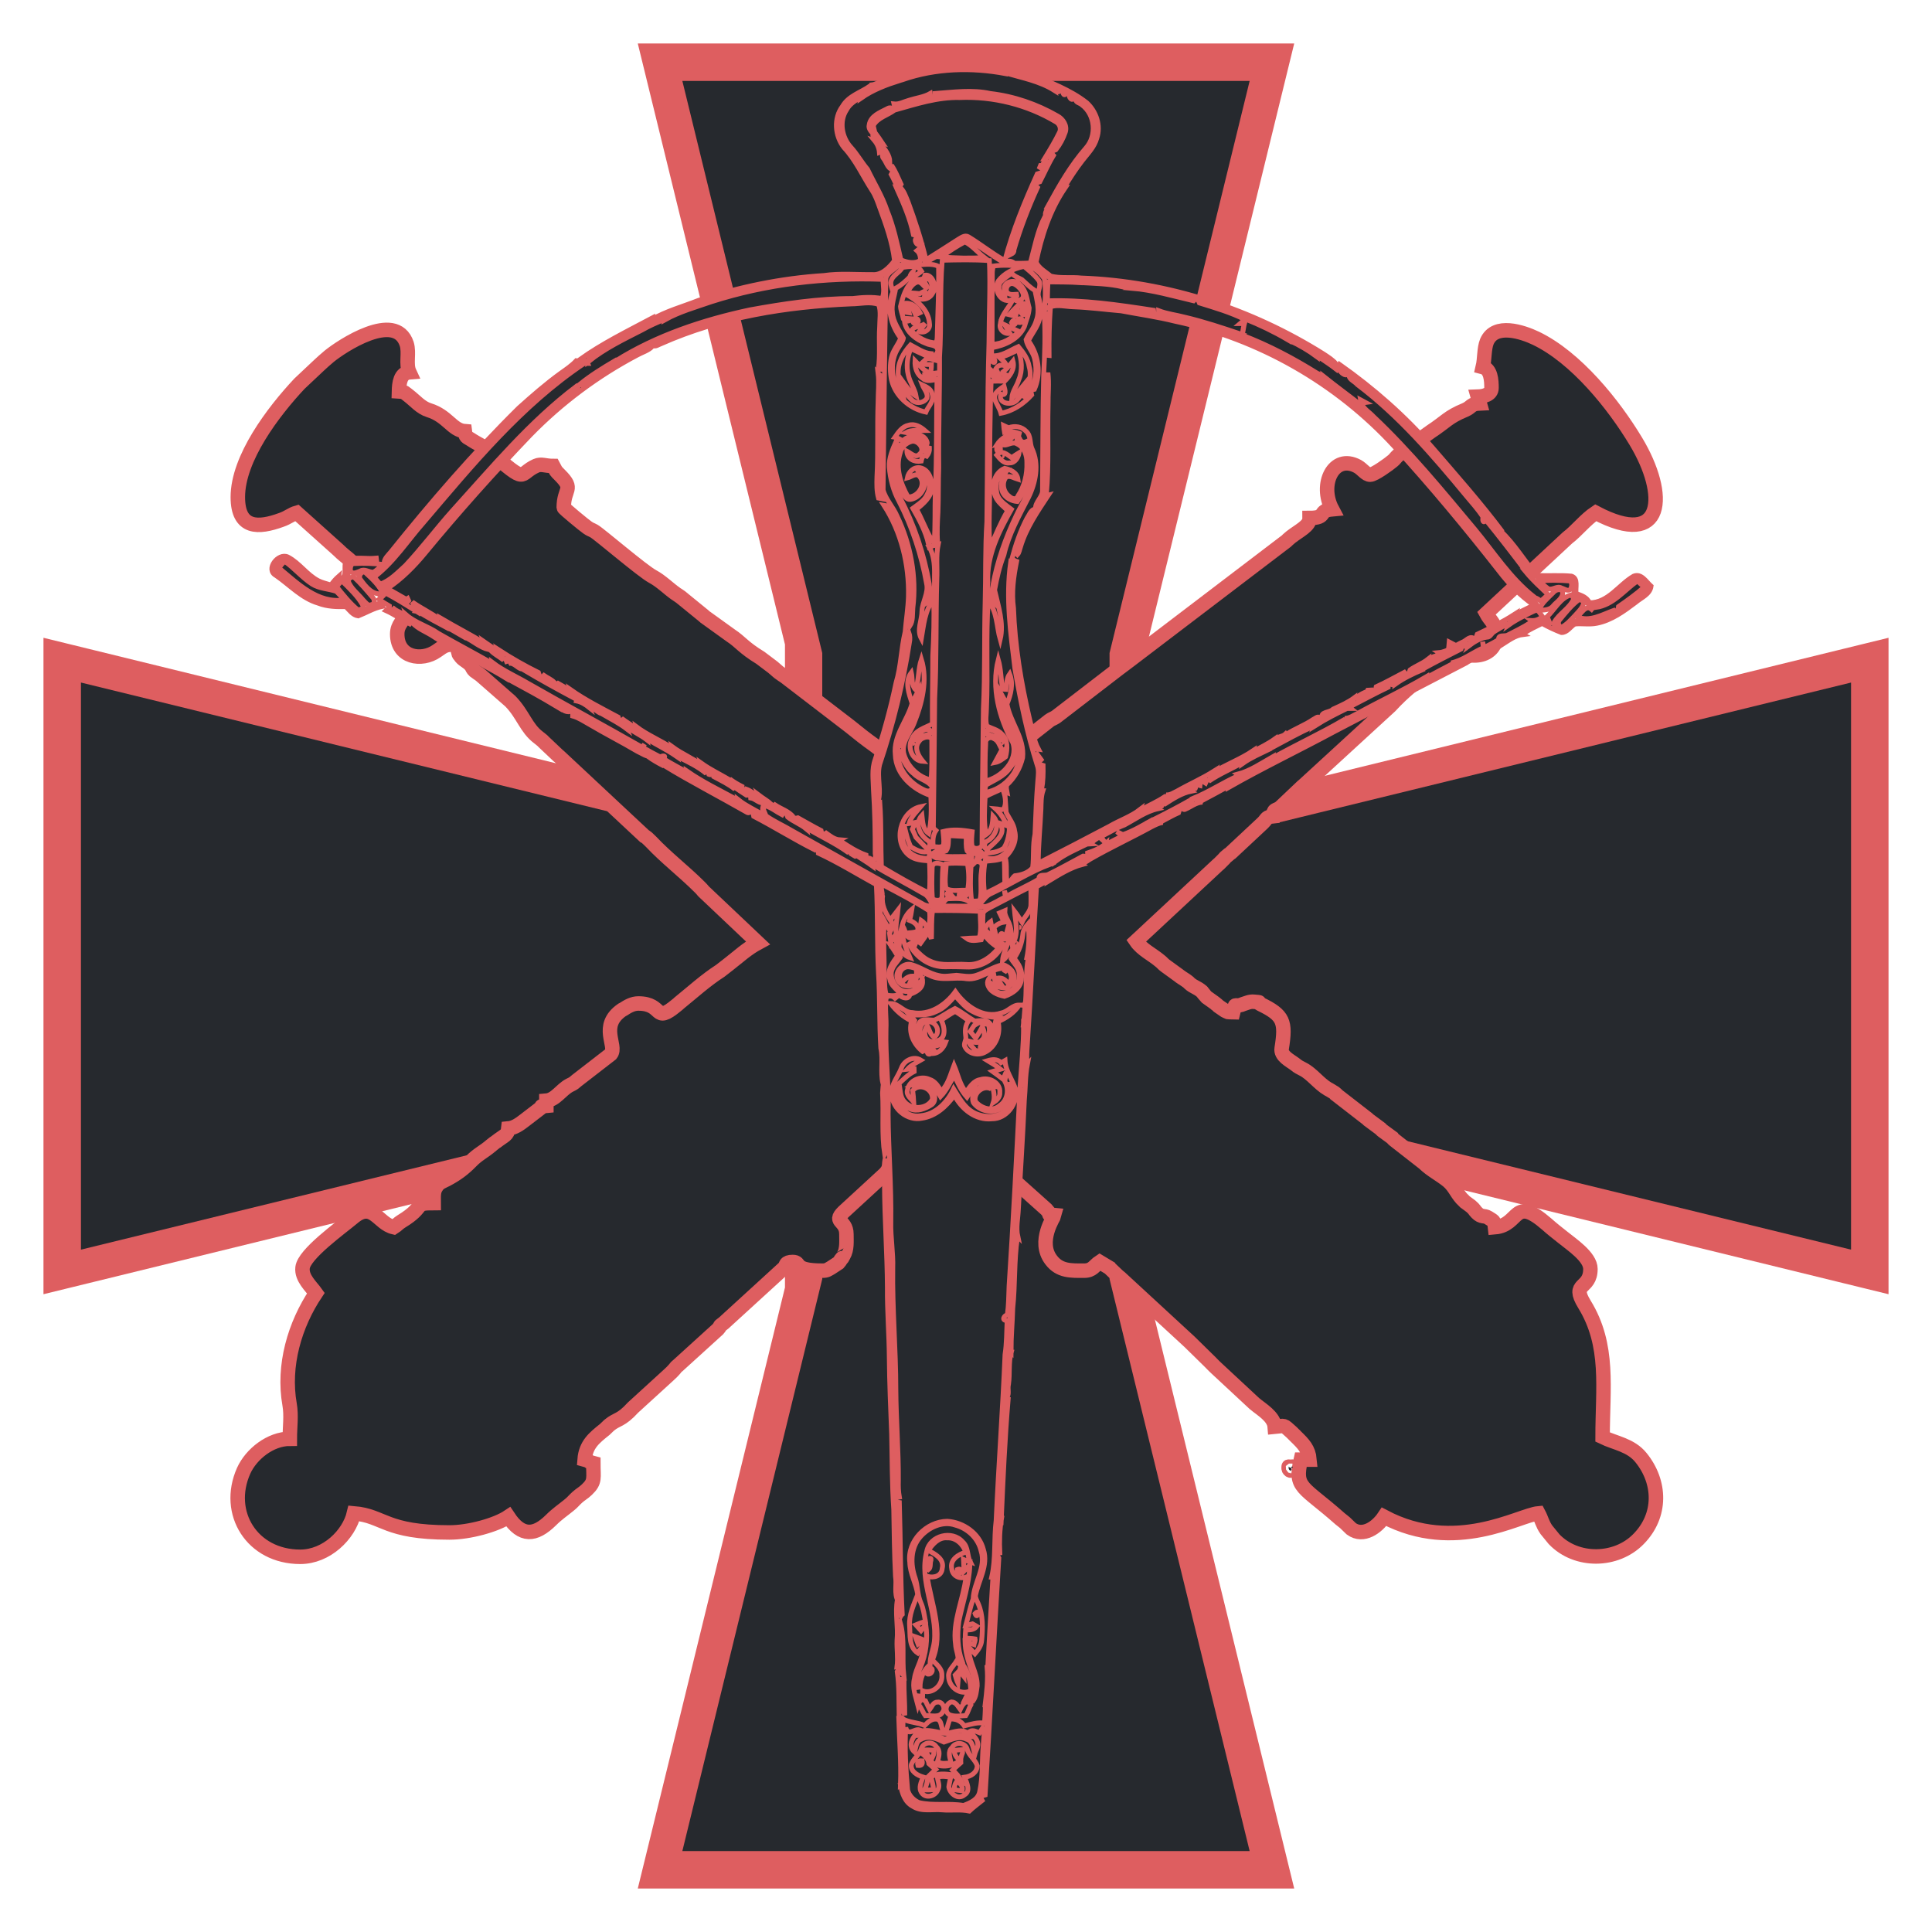 <?xml version="1.0" encoding="UTF-8"?>
<!DOCTYPE svg PUBLIC "-//W3C//DTD SVG 1.1//EN" "http://www.w3.org/Graphics/SVG/1.1/DTD/svg11.dtd">
<!-- Creator: CorelDRAW X7 -->
<svg xmlns="http://www.w3.org/2000/svg" xml:space="preserve" width="100mm" height="100mm" version="1.1" style="shape-rendering:geometricPrecision; text-rendering:geometricPrecision; image-rendering:optimizeQuality; fill-rule:evenodd; clip-rule:evenodd"
viewBox="0 0 10000 10000"
 xmlns:xlink="http://www.w3.org/1999/xlink">
 <defs>
  <style type="text/css">
   <![CDATA[
    .str2 {stroke:#DE5E60;stroke-width:75}
    .str1 {stroke:#DE5E60;stroke-width:50}
    .str3 {stroke:#DE5E60;stroke-width:25}
    .str0 {stroke:#DE5E60;stroke-width:7.62}
    .fil4 {fill:#26292E}
    .fil3 {fill:#DE5E60}
    .fil1 {fill:#F38181;fill-rule:nonzero}
    .fil0 {fill:#FBCC8F;fill-rule:nonzero}
    .fil2 {fill:#FDE6C8;fill-rule:nonzero}
   ]]>
  </style>
 </defs>
 <g id="Слой_x0020_1">
  <g id="_1088523824">
   <g>
    <path class="fil0 str0" d="M4848 8366c0,0 116,603 -246,599 0,0 56,219 289,150 0,0 6,167 149,318 146,-151 152,-318 152,-318 232,69 288,-150 288,-150 -362,4 -245,-599 -245,-599l185 -1640c0,0 -91,-340 -379,-340 -288,0 -378,319 -378,319l185 1661z"/>
    <path id="_1" class="fil1 str0" d="M4604 8942l-3 46 1 -48 33 -2 30 -4 27 -8 25 -11 22 -13 20 -16 18 -18 16 -20 14 -21 12 -23 10 -25 9 -25 7 -26 6 -27 5 -26 3 -25 2 -25 1 -23 1 -21 0 -21 -1 -21 -1 -22 -1 -20 -2 -20 -2 -19 -2 -17 -2 -16 -2 -13 -1 -10 -1 -8 -1 -5 -1 -1 3 -43 1 2 1 5 1 9 2 11 2 14 2 17 2 20 2 21 2 24 2 27 1 28 1 31 0 33 -1 33 -1 33 -3 32 -4 30 -5 30 -7 28 -7 28 -9 26 -11 25 -12 24 -14 22 -16 20 -18 18 -21 16 -22 13 -25 11 -27 8 -30 4 -33 2 2 -48zm-3 46l-12 -48 13 0 -1 48zm292 120l-5 15 3 17 -21 6 -21 4 -19 3 -18 1 -18 -1 -16 -1 -16 -3 -14 -3 -14 -5 -13 -5 -12 -6 -12 -7 -10 -8 -10 -7 -9 -9 -9 -8 -8 -9 -7 -9 -6 -9 -6 -9 -5 -9 -5 -8 -4 -8 -4 -8 -3 -7 -3 -6 -2 -6 -2 -5 -1 -4 -1 -3 0 -2 -1 -1 3 -46 0 0 0 2 1 2 1 4 2 5 2 5 2 7 3 7 4 7 4 8 5 8 5 9 6 9 6 9 7 8 8 9 8 9 9 8 10 8 11 7 11 7 12 6 13 5 14 5 14 4 16 2 16 1 18 1 18 -1 19 -3 21 -4 21 -6 2 18zm-2 -18l2 0 0 18 -2 -18zm149 318l1 50 -1 0 -13 -14 -12 -15 -12 -14 -11 -14 -10 -15 -9 -14 -9 -14 -8 -14 -8 -14 -7 -13 -6 -13 -6 -14 -5 -12 -5 -13 -4 -12 -4 -12 -4 -11 -3 -11 -3 -10 -2 -10 -2 -10 -2 -9 -1 -8 -2 -8 -1 -7 -1 -7 0 -6 -1 -5 0 -5 0 -4 -1 -3 0 -4 5 -15 0 -3 0 0 0 0 0 2 1 3 0 3 1 5 1 5 1 7 1 7 2 8 1 9 3 9 2 10 3 10 4 11 3 11 5 12 4 12 6 13 5 13 7 13 6 14 8 13 8 14 9 14 9 14 10 14 11 14 11 15 13 14 13 14 -1 0zm1 50l-1 0 0 0 1 0zm151 -368l0 50 2 -17 0 4 0 3 0 4 -1 5 0 5 -1 6 -1 7 -1 7 -1 8 -2 8 -2 9 -2 10 -2 10 -3 10 -3 11 -4 11 -3 12 -5 12 -5 12 -5 13 -6 13 -6 14 -7 13 -8 14 -8 14 -9 14 -10 14 -10 15 -11 14 -12 14 -12 14 -13 15 -1 -50 13 -14 13 -14 11 -15 11 -14 10 -14 10 -14 9 -14 8 -14 7 -14 7 -13 7 -13 6 -13 5 -13 5 -12 4 -12 4 -11 3 -11 3 -11 3 -9 2 -10 2 -8 2 -8 1 -7 1 -7 1 -5 0 -5 1 -4 0 -2 0 -2 0 0 0 0 0 3 3 -18zm-3 18l1 -18 2 0 -3 18zm291 -118l0 -50 1 48 0 1 -1 2 -1 3 -1 4 -2 5 -2 6 -3 6 -3 7 -3 8 -4 8 -5 8 -5 9 -6 9 -7 9 -7 9 -8 9 -8 8 -9 9 -10 7 -11 8 -11 7 -12 6 -13 5 -14 5 -15 3 -15 3 -17 1 -17 1 -19 -1 -19 -3 -20 -4 -21 -6 0 -50 21 6 20 4 19 3 19 1 17 -1 17 -1 15 -2 15 -4 13 -5 13 -5 12 -6 12 -7 10 -7 10 -8 9 -8 9 -9 7 -9 7 -8 7 -9 6 -9 5 -9 4 -8 4 -8 4 -7 3 -7 3 -7 2 -5 1 -5 2 -4 0 -2 1 -2 0 0 1 48zm0 -50l13 0 -12 48 -1 -48zm-247 -592l4 36 -1 4 0 1 -1 5 -1 8 -2 10 -2 13 -2 16 -2 17 -2 19 -1 20 -2 20 -1 22 0 21 0 21 0 21 2 23 2 25 3 25 4 26 6 27 7 26 9 25 11 25 12 23 14 21 15 20 18 18 20 16 23 13 25 11 27 8 30 4 32 2 0 50 -33 -2 -29 -4 -28 -8 -24 -11 -23 -13 -20 -16 -18 -18 -16 -20 -14 -22 -13 -24 -10 -25 -9 -26 -8 -28 -6 -28 -5 -30 -4 -30 -3 -32 -2 -33 -1 -33 0 -33 1 -31 1 -28 2 -27 2 -24 2 -21 2 -20 3 -17 2 -14 2 -11 1 -9 1 -5 0 -2 0 3zm4 36l-1 2 0 2 1 -4zm185 -1640l-185 1640 -4 -36 185 -1640 3 -5 1 41zm-1 -41l4 15 -3 26 -1 -41zm-380 -292l0 -50 0 0 26 1 26 3 24 5 23 6 22 8 21 9 20 10 19 11 18 13 17 13 16 14 15 15 14 15 13 16 13 16 11 16 11 16 9 15 10 16 8 15 7 15 7 14 6 14 5 12 5 12 4 10 3 9 3 8 2 6 1 5 1 3 0 1 -2 47 0 -1 -1 -3 -1 -4 -2 -7 -3 -7 -3 -9 -4 -10 -4 -12 -5 -12 -6 -13 -7 -14 -7 -15 -9 -15 -9 -15 -9 -16 -11 -16 -11 -16 -13 -16 -13 -15 -14 -15 -15 -15 -16 -14 -17 -13 -18 -13 -18 -11 -20 -10 -21 -9 -22 -8 -23 -6 -24 -5 -26 -3 -26 -1 0 0zm-376 276l-4 36 1 -41 0 -2 1 -2 1 -5 2 -6 3 -7 3 -9 4 -9 5 -11 5 -12 6 -12 7 -14 7 -13 8 -15 9 -14 10 -15 10 -15 12 -15 12 -15 13 -15 14 -14 15 -14 16 -13 17 -12 18 -12 19 -11 20 -9 21 -9 22 -7 23 -6 24 -4 26 -3 26 -1 0 50 -26 1 -26 3 -24 4 -23 6 -22 7 -21 9 -20 9 -18 11 -18 12 -17 12 -16 13 -15 14 -14 14 -13 15 -12 14 -12 15 -10 15 -10 15 -9 14 -8 15 -7 13 -7 13 -6 13 -5 11 -4 11 -4 10 -3 8 -3 7 -2 6 -1 4 -1 2 0 1 1 -41zm-4 36l-3 -28 4 -13 -1 41zm185 1661l-185 -1661 4 -36 185 1662 -4 39 0 -4zm0 4l0 -2 0 -2 0 4z"/>
   </g>
   <g>
    <path class="fil2 str0" d="M5040 9366c119,-132 117,-324 117,-324 159,95 241,-39 241,-39 -185,-12 -185,-142 -185,-142 0,0 -26,31 -95,26 0,0 -21,204 -76,336 -56,-132 -78,-336 -78,-336 -69,5 -95,-26 -95,-26 0,0 0,130 -185,142 0,0 82,134 241,39 0,0 -1,192 115,324z"/>
    <path id="_1_0" class="fil1 str0" d="M5157 9017l0 50 3 -27 0 4 0 4 0 5 0 5 -1 7 0 8 -1 8 0 9 -1 9 -1 10 -1 10 -2 11 -2 11 -2 12 -2 12 -3 12 -3 13 -3 13 -4 13 -4 13 -4 14 -5 14 -6 13 -6 14 -6 14 -7 14 -8 13 -8 14 -9 13 -10 14 -10 12 -11 13 0 -50 11 -12 10 -13 9 -13 9 -13 8 -14 7 -13 7 -14 7 -13 6 -14 5 -13 5 -14 4 -13 4 -13 4 -13 3 -12 3 -12 2 -11 2 -11 2 -10 2 -10 1 -9 1 -8 1 -8 0 -6 1 -6 0 -4 0 -3 0 -3 0 -2 0 0 0 1 0 2 3 -27zm-3 27l0 -29 3 2 -3 27zm244 -16l0 -50 1 50 -1 0 0 2 -1 1 -2 3 -2 3 -3 3 -3 4 -4 4 -4 4 -4 4 -5 5 -6 5 -6 4 -6 5 -7 4 -7 4 -8 4 -9 4 -8 3 -9 3 -10 2 -10 1 -11 1 -11 0 -11 -1 -12 -1 -13 -3 -13 -3 -13 -5 -14 -6 -14 -7 -15 -8 0 -50 15 8 14 7 14 6 13 5 13 3 13 3 12 1 11 1 11 0 11 -1 10 -1 9 -2 10 -3 8 -3 9 -4 7 -4 8 -4 6 -4 7 -5 6 -4 5 -5 5 -4 5 -5 4 -4 3 -4 3 -4 3 -3 2 -3 2 -2 1 -2 1 -1 0 0 0 49zm0 -50l30 3 -29 47 -1 -50zm-185 -92l0 -49 3 24 0 -7 0 -1 0 -3 -1 0 1 1 0 2 0 2 1 4 1 4 2 5 1 5 3 6 2 6 3 6 4 6 4 6 4 6 5 7 6 6 7 6 7 6 8 6 8 5 9 6 11 5 11 5 11 4 13 4 14 3 15 3 15 2 17 1 0 50 -17 -1 -15 -2 -15 -3 -14 -3 -13 -4 -12 -4 -11 -5 -10 -5 -9 -6 -9 -5 -8 -6 -7 -6 -6 -7 -6 -6 -5 -6 -5 -7 -4 -6 -4 -6 -3 -7 -3 -6 -2 -6 -2 -6 -2 -5 -1 -6 -1 -5 -1 -5 -1 -5 0 -5 -1 -5 0 -6 0 -4 -1 -8 3 25zm0 -49l3 -4 0 28 -3 -24zm-93 68l-4 -35 2 -8 7 1 6 0 6 0 5 -1 6 0 5 -1 5 0 4 -1 5 -1 4 -1 4 -1 4 -1 3 -1 3 -1 4 -2 2 -1 3 -1 3 -2 2 -1 2 -1 2 -1 2 -2 1 -1 2 -1 1 -1 1 -1 1 -1 1 0 0 -1 1 0 0 0 0 0 0 49 0 0 0 1 0 0 -1 1 -1 0 0 1 -1 1 -2 1 -1 1 -2 1 -2 1 -1 2 -3 1 -2 1 -3 2 -2 1 -3 1 -3 1 -4 2 -3 1 -4 1 -4 1 -4 1 -5 1 -4 1 -5 0 -5 1 -6 0 -5 1 -6 0 -6 0 -7 -1 2 -7zm-4 -35l1 -8 1 0 -2 8zm-75 377l2 -49 -2 1 5 -13 5 -13 5 -13 4 -13 4 -14 4 -14 4 -13 4 -14 3 -14 4 -14 3 -14 3 -14 3 -13 2 -13 3 -13 2 -13 2 -12 2 -12 2 -11 2 -11 2 -10 1 -9 1 -9 1 -8 1 -8 1 -6 1 -6 1 -4 0 -4 0 -3 0 -1 0 0 4 35 0 1 0 2 0 3 -1 4 0 5 -1 6 -1 7 -1 8 -1 8 -2 10 -1 10 -2 10 -2 11 -2 12 -2 12 -2 13 -2 13 -3 13 -3 14 -3 14 -3 14 -3 14 -3 14 -4 15 -4 14 -4 14 -4 14 -4 14 -5 14 -4 13 -5 13 -5 13 -2 0zm2 0l-1 2 -1 -2 2 0zm-79 -335l0 -50 2 8 0 0 0 1 0 3 1 4 1 4 0 6 1 6 1 7 1 9 2 8 1 10 2 10 1 11 2 11 2 12 3 12 2 13 2 13 3 13 3 13 3 14 3 14 4 14 3 14 4 14 4 13 4 14 5 14 4 13 5 13 5 13 5 12 -2 49 -5 -13 -5 -13 -5 -13 -4 -14 -5 -14 -4 -14 -4 -14 -4 -14 -3 -14 -4 -15 -3 -14 -3 -14 -3 -14 -3 -13 -3 -14 -2 -13 -3 -13 -2 -12 -2 -11 -2 -12 -1 -10 -2 -10 -1 -10 -1 -8 -1 -8 -1 -7 -1 -6 -1 -5 0 -4 -1 -3 0 -2 0 -1 2 7zm0 -50l1 0 1 8 -2 -8zm-92 -1l-5 0 3 -24 0 0 0 0 0 0 1 1 1 0 0 1 1 1 2 1 1 1 2 1 1 2 2 1 2 1 3 1 2 2 3 1 3 1 3 2 3 1 4 1 4 1 4 1 4 1 4 1 5 1 5 0 5 1 5 0 6 1 6 0 6 0 6 -1 0 50 -6 1 -6 0 -6 0 -6 -1 -5 0 -5 -1 -5 0 -5 -1 -4 -1 -5 -1 -4 -1 -3 -1 -4 -1 -3 -2 -3 -1 -3 -1 -3 -1 -3 -2 -2 -1 -2 -1 -2 -2 -2 -1 -1 -1 -2 -1 -1 -1 -1 -1 -1 -1 -1 0 0 -1 -1 0 0 -1 0 0 3 -25zm-5 0l0 -28 3 4 -3 24zm-182 118l-1 49 0 -50 17 -1 16 -2 15 -3 13 -3 13 -4 12 -4 11 -5 10 -5 9 -6 9 -5 8 -6 7 -6 6 -6 6 -6 5 -7 5 -6 4 -6 3 -6 3 -6 3 -6 2 -6 2 -5 1 -5 1 -4 1 -4 1 -2 0 -2 0 -1 0 0 0 3 0 1 0 7 5 0 0 8 0 4 -1 6 0 5 -1 5 0 5 -1 5 -1 5 -2 6 -1 5 -2 6 -3 6 -2 6 -4 7 -3 6 -4 6 -5 7 -5 6 -6 6 -7 7 -7 6 -8 6 -8 5 -10 6 -10 5 -11 5 -12 4 -13 4 -13 3 -15 3 -16 2 -17 1 1 -49zm-1 49l-29 -47 29 -3 0 50zm244 16l-5 -3 2 26 -14 8 -15 7 -13 6 -14 5 -13 3 -12 3 -12 1 -12 1 -11 0 -10 -1 -10 -1 -10 -2 -9 -3 -9 -3 -8 -4 -8 -4 -7 -4 -7 -4 -7 -5 -6 -4 -5 -5 -5 -5 -5 -4 -4 -4 -3 -4 -4 -4 -2 -3 -2 -3 -2 -3 -1 -1 -1 -2 0 0 1 -49 0 0 1 1 1 2 1 2 3 3 2 3 3 4 4 4 4 4 4 5 5 4 6 5 6 4 6 5 7 4 7 4 8 4 8 4 9 3 9 3 10 2 10 1 10 1 11 0 12 -1 12 -1 12 -3 13 -3 13 -5 14 -6 14 -7 15 -8 3 27zm-3 -27l3 -2 0 29 -3 -27zm115 324l0 50 0 0 -11 -13 -10 -12 -9 -14 -9 -13 -8 -13 -7 -14 -7 -14 -7 -14 -5 -14 -6 -13 -5 -14 -4 -14 -4 -13 -4 -13 -3 -13 -3 -13 -3 -12 -2 -12 -2 -12 -2 -11 -1 -11 -1 -10 -1 -10 -1 -9 -1 -9 -1 -8 0 -8 0 -7 0 -5 0 -5 0 -4 0 -3 5 3 0 -2 0 -1 0 0 0 2 0 3 0 3 1 5 0 5 1 6 0 8 1 8 2 9 1 10 2 10 2 11 2 11 3 12 3 13 4 12 4 13 4 13 5 14 5 13 6 14 6 13 7 14 7 13 8 14 9 13 9 13 10 13 10 12 0 0zm0 50l0 0 0 0 0 0z"/>
   </g>
   <polygon class="fil3 str1" points="250,6667 3333,5912 4088,5912 4088,6667 3333,9750 6667,9750 5912,6667 5912,5912 6667,5912 9750,6667 9750,3333 6667,4088 5912,4088 5912,3333 6667,250 3333,250 4088,3333 4088,4088 3333,4088 250,3333 "/>
   <polygon class="fil4 str1" points="9606,3501 6617,4232 5768,4232 5768,3383 6500,394 3500,394 4231,3383 4231,4232 3383,4232 394,3501 394,6500 3383,5769 4231,5769 4231,6617 3500,9606 6500,9606 5768,6617 5768,5769 6617,5769 9606,6500 "/>
   <g>
    <path class="fil4 str2" d="M1231 2573c0,167 107,161 225,118 35,-12 52,-29 80,-37l213 191c28,28 45,38 72,63l73 70c1,2 3,3 4,5 2,1 3,3 5,4l125 117c31,25 52,38 73,71 -11,41 -45,55 -45,107 0,123 127,142 204,88 44,-31 47,-34 102,-34l13 50c1,2 2,4 4,5l7 10c17,20 37,24 53,46 8,11 4,13 19,27 3,3 23,15 31,22l153 134c66,68 81,139 145,187l20 16c2,2 7,7 9,9l74 70c2,1 4,3 5,4l441 412c2,1 9,5 11,7l23 22c78,83 170,153 251,234 9,9 12,12 21,23l281 266c-56,30 -100,71 -150,110l-45 35c-75,48 -144,111 -212,166 -6,6 -9,8 -14,12 -120,100 -64,-9 -198,-9 -30,0 -55,15 -78,30 -2,1 -4,2 -6,3 -121,83 -24,186 -58,229l-177 137c-19,16 -16,14 -38,25 -43,23 -72,75 -119,79l0 27c-49,5 -6,-2 -27,9l-86 66c-26,20 -52,39 -84,42 -4,36 -19,34 -65,70 -1,1 -4,2 -5,3l-10 8c-2,1 -4,3 -5,4 -1,2 -3,3 -5,4 -36,31 -68,45 -101,79 -40,41 -76,68 -129,96 -23,12 -38,15 -52,37 -18,25 -14,53 -14,85 -111,0 -38,16 -166,94 -21,13 -22,19 -41,31 -83,-19 -108,-137 -211,-50 -63,53 -254,189 -261,260 -6,53 45,97 69,131 -109,163 -172,374 -136,577 10,57 1,116 1,177 -100,0 -200,79 -239,166 -97,218 44,445 293,445 136,0 252,-114 278,-225 155,13 161,99 494,99 104,0 242,-39 305,-81 69,104 138,99 222,16 31,-31 60,-50 93,-77 18,-14 25,-25 42,-40 20,-18 29,-20 50,-40 44,-42 33,-59 33,-137 -34,-9 -12,-9 -45,-18 6,-78 50,-113 104,-156l23 -22c42,-35 59,-21 124,-92l183 -167c5,-5 13,-12 18,-17l13 -14c7,-9 9,-12 18,-19l207 -188c22,-26 -2,-8 30,-32l314 -287c2,-1 3,-4 4,-5 5,-5 -2,-24 39,-24 48,0 -5,45 153,45 25,0 29,-6 47,-16l38 -25c3,-3 8,-11 11,-16 13,-18 1,3 14,-21 19,-33 15,-72 15,-111 0,-79 -81,-58 -2,-127l201 -185c32,-35 1,-24 44,-29 3,-42 -4,-18 23,-39 2,-1 4,-2 6,-3 1,-2 4,-3 5,-4l103 -95c12,-10 3,0 21,-15 9,-8 9,-9 13,-13l9 -9c2,-2 8,-7 10,-9 17,-16 49,-56 73,-60 34,-6 56,24 76,42l78 75c34,30 107,76 112,121 30,3 32,4 50,22l47 52c2,1 4,3 5,4l161 144c34,37 -6,24 42,29 -2,9 -91,137 -17,233 44,58 102,55 170,55 45,0 52,-26 81,-45l50 30c1,2 3,3 5,5l41 39c2,1 4,3 5,4 2,1 4,3 5,4l360 332c1,1 3,3 4,4l104 102c9,9 18,19 27,27l200 186c37,31 101,67 105,120 56,-5 41,-13 88,29l13 13c2,1 4,3 5,5 1,1 3,3 4,4 38,37 65,64 70,119l-45 0c-35,150 10,135 204,307 12,10 16,12 25,20l32 31c62,45 134,-8 170,-62 369,195 699,-9 799,-18 16,30 20,55 41,85l40 49c116,121 322,117 437,-1 121,-123 115,-295 13,-421 -53,-66 -133,-75 -199,-107 0,-255 37,-474 -94,-687 -71,-116 31,-74 31,-183 0,-63 -98,-127 -142,-163 -29,-23 -56,-44 -84,-69 -175,-152 -138,5 -268,16 -4,-35 -5,-30 -36,-50 -19,-12 -34,0 -58,-25 -14,-14 -10,-16 -30,-33 0,0 -12,-9 -16,-12l-15 -11c-2,-2 -4,-3 -5,-5 -37,-33 -45,-71 -84,-104 -42,-34 -85,-54 -124,-92l-151 -118c-2,-1 -3,-3 -5,-4 -2,-2 -7,-7 -8,-9l-52 -38c-2,-1 -3,-3 -5,-5 -1,-1 -3,-3 -4,-4l-62 -46c-1,-1 -3,-3 -5,-5l-156 -121c0,-1 -4,-5 -14,-13l-28 -17c-2,-1 -4,-2 -6,-3 -48,-28 -83,-79 -130,-103 -14,-7 -26,-13 -39,-24 -27,-21 -78,-44 -71,-84 22,-138 10,-171 -110,-229 -26,-13 17,-7 -34,-12 -22,-2 -38,7 -58,13 -2,1 -5,2 -7,3 -38,12 -29,-16 -42,38 -39,-1 -20,2 -44,-9l-32 -22c-5,-5 -13,-12 -15,-13 -1,-1 -3,-3 -5,-4l-42 -30c-9,-9 -2,-3 -12,-14l-8 -10c-1,-2 -3,-4 -4,-5 -27,-23 -42,-22 -65,-43 -6,-6 -3,-4 -14,-12l-33 -22c-1,-1 -3,-3 -5,-4l-73 -53c-12,-9 -15,-15 -28,-25 -39,-33 -93,-58 -123,-102l423 -394c2,-1 3,-3 5,-4l27 -27c1,-2 3,-3 4,-5 1,-1 3,-3 4,-4l20 -17c1,-1 4,-2 5,-3l167 -156c2,-2 3,-4 5,-5 18,-19 13,-27 49,-31 4,-41 11,-26 37,-45l115 -109c1,-1 3,-3 5,-4l449 -412c74,-80 125,-116 209,-187 22,-19 32,-35 58,-49 40,-23 57,-6 61,-56 136,72 242,4 218,-101 -10,-45 -28,-50 -48,-87l419 -390c51,-39 93,-95 147,-131 358,189 376,-91 208,-370 -115,-191 -309,-433 -517,-533 -69,-33 -212,-81 -254,17 -15,37 -11,90 -21,132 42,11 45,69 45,108 0,35 -41,44 -71,45l10 35c-47,2 -41,19 -76,34 -88,36 -101,62 -176,111l-141 101c-2,1 -4,3 -6,4 -1,1 -4,2 -5,3 -2,2 -18,15 -20,17 -13,12 -16,19 -26,27 -21,18 -96,72 -117,72 -22,0 -40,-29 -65,-43 -124,-67 -201,92 -132,222 -78,7 -20,45 -117,45 0,11 1,8 -2,16 -11,35 -72,60 -110,96 -12,12 -5,5 -15,13l-805 613c-20,16 -37,27 -56,42l-325 250c-16,10 -22,10 -34,19l-438 344c-5,4 -5,5 -14,12l-86 49 -232 -171c-1,-1 -8,-9 -14,-14l-66 -50c-2,-2 -4,-3 -5,-4l-51 -39c-44,-31 -85,-64 -127,-98l-335 -257c-13,-9 -22,-14 -32,-22l-29 -25c-1,-1 -3,-3 -5,-4l-61 -46c-90,-55 -101,-81 -154,-116l-125 -90c-10,-7 -4,-2 -15,-12l-119 -97c-6,-4 -10,-7 -16,-11 -1,-1 -3,-2 -5,-3 -42,-29 -79,-68 -124,-92 -54,-29 -275,-219 -303,-235 -20,-11 -16,-6 -35,-19 -15,-10 -122,-98 -122,-103 0,-100 56,-92 -20,-168 -24,-24 -19,-19 -34,-47 -43,0 -62,-13 -89,-1 -95,42 -39,102 -240,-74 -32,-28 -65,-40 -99,-63 -22,-14 -26,-10 -30,-42 -66,-5 -89,-79 -186,-109 -42,-13 -71,-49 -105,-75 -22,-16 -18,-20 -50,-22 1,-41 6,-95 54,-99 -20,-43 1,-99 -14,-147 -58,-174 -339,13 -401,64 -42,35 -64,58 -103,94l-51 48c-136,145 -319,386 -319,587z"/>
    <path class="fil4 str2" d="M6670 7600c0,11 19,20 14,0 -5,-20 23,0 -4,-3 -11,-1 -10,-15 -10,3z"/>
   </g>
   <path class="fil4 str3" d="M1429 2979c-58,-31 11,-120 61,-96 60,31 98,92 158,123 20,10 43,15 65,22 12,-17 25,-32 41,-46 -3,22 -17,38 -28,56 -33,-4 -68,-9 -96,-28 -50,-32 -86,-82 -136,-113 -35,-24 -60,21 -80,43 64,59 132,116 210,155 45,24 97,28 147,26 35,-2 52,37 82,48 39,-13 73,-36 112,-47 3,4 9,13 12,17 -43,9 -82,33 -123,49 -29,-4 -45,-30 -64,-48 -48,1 -97,0 -143,-18 -85,-25 -147,-94 -218,-143zm15 -39c8,-13 19,-24 29,-35 50,35 90,84 142,118 38,24 84,24 126,38 14,14 27,28 40,44 -136,21 -241,-86 -337,-165zm329 51c29,-25 -6,-78 32,-97 47,-11 95,0 143,-5 1,7 1,13 2,20 -47,-7 -96,-2 -143,-6 -6,32 1,66 -13,97 -5,-2 -15,-7 -21,-9zm41 -35c-2,-15 0,-41 22,-39 48,-3 97,0 145,4 -16,15 -30,31 -49,41 -23,0 -46,-20 -68,-6 -16,5 -36,19 -50,0zm-72 80c7,-7 20,-22 27,-30 40,40 84,80 111,130l-4 14c-6,2 -17,6 -22,8 -43,-35 -78,-79 -112,-122zm60 -29c5,-15 15,-21 30,-20 35,32 65,68 95,103 13,11 15,37 -6,40 -17,9 -31,-15 -42,-25 -26,-32 -63,-59 -77,-98zm220 -149c208,-259 426,-512 663,-746 70,-63 141,-125 217,-180 28,-20 57,-39 81,-65 5,1 17,4 23,6 -210,142 -393,319 -560,509 -110,122 -217,245 -321,372 -47,52 -83,113 -137,159 2,-23 20,-38 34,-55zm-155 143c-18,-19 10,-56 30,-32 33,30 66,62 85,103 -53,11 -87,-33 -115,-71zm325 -296c253,-297 505,-605 832,-824l19 0c-7,-21 -27,-14 -42,-20 116,-83 245,-146 371,-213 -2,7 -3,15 -5,23 -112,45 -215,110 -318,172 -1,10 -3,20 -4,29 84,-68 182,-115 278,-164 38,-22 78,-39 119,-56 -5,-3 -15,-8 -21,-11 -14,13 -30,20 -48,13 75,-44 161,-67 242,-99 210,-70 429,-115 650,-129 83,-12 166,-4 249,-5 49,5 89,-36 116,-72 -11,-96 -44,-187 -77,-276 -11,-31 -22,-62 -40,-89 -48,-74 -84,-156 -145,-221 -47,-60 -54,-151 -7,-213 31,-54 94,-71 141,-104 6,1 16,5 22,7 -20,10 -40,20 -60,29 -2,8 -4,17 -6,25 60,-42 129,-68 198,-90 -11,-4 -21,-7 -31,-11 -8,6 -23,18 -31,23 -10,-5 -20,-11 -29,-16 41,-5 82,-18 118,-39 4,8 8,15 11,22l-36 3c4,3 12,10 15,13 170,-59 356,-64 531,-31 0,-6 -1,-13 -2,-19 -53,3 -106,-16 -160,-14 -112,-2 -226,5 -333,42 -3,-10 -6,-20 -9,-30 14,18 35,6 53,3 191,-46 393,-34 579,25 -5,1 -15,5 -20,7 -28,-10 -56,-16 -84,-25 -5,2 -15,7 -20,9 84,24 173,41 248,88 -3,-9 -6,-18 -8,-26 -36,-12 -71,-27 -108,-35 -2,-7 -4,-15 -6,-22 100,42 204,80 290,147 50,45 75,119 53,184 -12,45 -46,79 -74,115 -36,46 -67,95 -98,145 -1,-5 -5,-15 -7,-20 38,-49 68,-103 108,-150 33,-39 66,-83 66,-137 3,-62 -36,-119 -86,-153 -5,0 -13,1 -18,1 0,15 22,17 31,26 70,51 79,160 22,224 -79,90 -138,194 -195,298 8,-2 17,-5 25,-8 10,-25 22,-49 33,-74 9,-2 18,-5 27,-7 -77,114 -121,248 -148,382 14,32 50,50 75,72 52,13 106,4 159,10 443,16 880,158 1255,394 22,15 46,29 63,50 -27,0 -53,-36 -77,-52 -5,3 -16,8 -22,10 35,24 70,46 103,72 4,-7 10,-20 14,-27 176,124 338,266 479,428 124,144 251,287 365,439 -31,-23 -55,-54 -78,-83 -214,-262 -431,-526 -705,-727 -3,1 -8,1 -11,2 0,19 30,30 42,45 215,162 392,368 563,575 30,36 62,71 88,111 -3,14 -2,37 16,17 71,87 140,177 208,267 6,-6 18,-14 9,-22 -46,-64 -101,-122 -141,-189 71,67 122,154 186,229 60,4 120,-2 180,4 37,12 19,60 24,90 28,10 56,19 69,48 98,0 152,-94 229,-138 40,-16 65,30 90,52 -6,43 -51,59 -80,84 -61,46 -125,93 -201,108 -38,8 -77,0 -114,4 -23,14 -40,45 -69,44 -34,-13 -68,-29 -100,-47 -32,16 -65,31 -95,51 -5,-2 -15,-6 -21,-8 26,-13 52,-27 77,-41 -5,-2 -15,-5 -20,-7 -39,25 -80,45 -121,66 -16,7 -49,-5 -45,23 -25,15 -51,28 -76,41 -2,-8 -6,-23 -7,-31 1,8 3,24 4,32 -56,24 -106,65 -166,78 17,5 35,9 53,13 -219,114 -440,228 -659,343 -182,98 -368,187 -547,289 1,-9 3,-18 5,-26 12,-5 37,-14 49,-19 -2,-3 -6,-10 -8,-14 -77,35 -148,82 -226,114 12,12 30,14 45,21 -33,1 -59,24 -88,36 -9,6 -15,-2 -20,-8 8,-9 75,-21 46,-39 -65,37 -131,71 -197,104 18,3 36,7 53,12 -20,3 -39,13 -57,22 -104,57 -212,107 -315,166 -14,7 -25,20 -42,20 -10,-11 26,-35 2,-34 -60,32 -120,66 -182,96 -16,7 -50,-5 -46,23 -55,33 -114,58 -170,90 -2,-7 -7,-23 -9,-30 1,10 3,21 6,32 -34,16 -66,38 -102,50 -80,-1 -160,-3 -240,-2 13,-12 26,-25 38,-38 40,0 86,-9 120,19 14,12 34,9 52,7 18,-19 33,-44 59,-54 102,-48 198,-111 304,-151 -8,-4 -16,-8 -23,-12 -16,11 -35,19 -53,26 -3,-86 13,-172 13,-259 0,-45 8,-90 8,-135 5,0 11,0 17,0 -10,31 -9,63 -10,94 -4,94 -14,187 -14,281 124,-63 247,-127 370,-192 51,-30 109,-49 157,-86 -3,9 -5,17 -8,26 -90,40 -178,88 -265,136 5,2 16,6 22,8 13,-10 26,-19 40,-28 9,9 19,18 28,26 -5,-7 -15,-20 -21,-27 41,-20 80,-45 123,-61 56,-30 110,-70 173,-84 -10,-6 -19,-11 -28,-17 -14,11 -28,22 -41,34 -6,-2 -18,-6 -24,-8 42,-25 89,-44 130,-72 6,1 17,4 23,6l-47 25c6,2 18,5 24,7 42,-27 86,-56 136,-66 -9,-6 -18,-11 -26,-16 -25,20 -54,33 -79,50 -9,-5 -17,-10 -26,-15 21,3 39,-11 57,-19 63,-36 130,-65 192,-104 -9,18 -19,35 -28,53 56,-39 119,-64 177,-98 -6,-1 -17,-4 -23,-6 -35,24 -75,40 -109,65 -5,-2 -15,-6 -20,-8 67,-41 141,-68 206,-112 -2,9 -5,17 -7,26 -11,4 -32,11 -42,15 -2,9 -3,17 -5,25 41,-29 88,-49 133,-71 -3,-4 -10,-12 -13,-16 -15,11 -29,22 -43,33 -6,-2 -18,-5 -24,-7 37,-21 76,-39 111,-64 -2,15 -29,32 -14,44 69,-37 139,-76 211,-109 2,-8 5,-17 8,-25 -37,24 -78,43 -116,65 -7,0 -21,0 -28,0 44,-29 95,-47 139,-77 8,-3 26,-21 33,-8 -5,14 -14,26 -21,39 52,-33 108,-61 163,-88l19 0c-8,-6 -16,-13 -23,-19 -16,12 -32,23 -49,31 -2,-3 -7,-10 -9,-13 35,-16 70,-32 101,-55 -1,12 -38,44 -12,41 62,-32 123,-65 186,-95 0,-2 0,-6 0,-8 -27,-12 -45,25 -67,32 2,-9 3,-17 5,-26 50,-23 98,-50 146,-75 4,5 8,9 11,14 -12,5 -36,14 -49,18 -2,9 -4,18 -6,27 41,-29 87,-51 134,-71 -3,-4 -9,-14 -11,-18 -19,13 -38,26 -57,40 2,-6 5,-17 7,-22 29,-21 64,-33 92,-55 -3,14 -27,31 -15,44 62,-34 125,-66 188,-98 1,-2 1,-6 2,-8 -34,-5 -63,27 -91,43 -9,-5 -18,-10 -27,-16 45,-4 82,-36 122,-54 18,-6 35,-31 55,-22 -7,14 -17,27 -23,42 28,-21 59,-41 94,-46 17,1 23,-16 34,-25 15,-11 32,-19 48,-29l-7 -3c-47,12 -91,41 -132,67 2,-8 5,-17 8,-25 65,-31 130,-63 191,-102 -9,18 -20,35 -28,54 45,-32 97,-56 148,-80 9,13 18,25 27,37 -18,14 -36,21 -57,20 8,6 16,12 24,18 24,-26 56,-29 75,7 -5,-15 -12,-30 -18,-45 40,-38 69,-99 125,-113 3,5 10,15 13,20 -21,49 -75,76 -101,121 -10,22 24,30 39,35 34,0 51,-47 87,-40 68,6 135,-14 195,-43 -3,-3 -9,-10 -12,-13 -59,21 -128,63 -191,33 22,-14 44,-65 75,-38 7,-9 14,-18 21,-27 -30,18 -48,-7 -62,-28 -14,-3 -27,-6 -40,-11 -22,-27 -1,-68 -22,-93 -56,-6 -112,2 -167,-6 -24,-6 -45,-20 -68,-26 34,41 74,77 113,114 -13,12 -25,24 -39,34 -12,-10 -31,-26 -42,-8 6,8 19,22 25,29 -34,29 -79,41 -114,70 3,-9 6,-18 9,-27 29,-14 58,-29 87,-43 -69,-48 -128,-108 -179,-175 -174,-222 -354,-439 -544,-647 -299,-326 -700,-555 -1133,-647 -92,-23 -186,-36 -280,-54 -83,-7 -165,-18 -248,-21 -39,-1 -80,-13 -118,0 -6,84 -8,168 -7,252l-10 -1c4,-72 -6,-145 4,-217 -6,0 -12,1 -19,1 6,105 3,211 -3,317 -5,198 -4,397 -6,595 3,37 -39,63 -36,98 21,-17 30,-43 43,-65 8,-2 15,-3 23,-5 -56,85 -115,170 -144,268 -5,13 -6,29 -16,40 -2,-2 -5,-5 -6,-7 21,-72 47,-145 90,-207 1,-6 2,-17 3,-22 -20,9 -26,32 -38,49 -34,65 -58,136 -77,207 7,7 15,12 24,15 -16,79 -27,161 -16,241 7,196 39,389 84,579 14,51 20,105 45,152 -7,-1 -14,-2 -21,-3 -70,-284 -133,-575 -119,-870 1,-27 4,-55 15,-81 -6,-5 -13,-9 -19,-13 -26,183 0,367 22,549 29,169 64,338 116,502 9,24 5,50 3,76 -8,93 -11,187 -15,280 -12,57 -5,116 -12,173 -23,28 -59,38 -93,42 -12,8 -29,50 -40,27 -7,-40 2,-82 -9,-123 36,-35 62,-85 49,-135 -4,-37 -29,-65 -44,-97 -3,-36 -4,-72 -8,-107l13 5c-1,-6 -3,-17 -4,-23 0,-4 1,-12 1,-16 42,-38 70,-88 83,-142 11,-102 -64,-182 -81,-278 20,-49 34,-104 14,-156 -17,24 -15,54 -19,81 -5,0 -14,-2 -18,-3 -8,-50 -8,-102 -22,-152 -37,147 5,303 76,432 28,92 -60,178 -144,197 0,-65 -1,-131 3,-196 -3,-23 23,-37 42,-24 24,10 30,37 42,57 -12,23 -24,45 -36,67 21,-4 38,-17 55,-30 10,-39 13,-88 -20,-118 -20,-22 -51,-28 -77,-41 -9,-30 -2,-61 -2,-91 8,-186 -4,-373 9,-558 47,57 43,134 62,201 20,-85 -10,-172 -29,-256 11,-61 25,-123 48,-181 24,-106 78,-202 127,-298 38,-77 57,-173 18,-254 -12,-28 -4,-65 -29,-88 -23,-25 -60,-31 -91,-19 -7,-3 -20,-8 -26,-11 1,11 2,23 4,34 26,-5 51,-3 76,6 -1,3 -2,9 -3,13 -44,-20 -90,11 -113,47 35,-5 51,-43 88,-46 -17,16 -34,32 -52,47 23,1 47,-21 70,-6 36,17 51,59 50,97 2,60 -12,121 -46,172 -8,23 -33,14 -45,2 -31,-22 -41,-70 -16,-100 21,-9 41,6 61,12 -5,-36 -38,-50 -69,-57 -61,26 -71,105 -42,158 15,24 38,42 58,61 -36,60 -62,127 -92,191 -9,-111 0,-221 -2,-332 1,-176 1,-353 8,-529 23,-1 46,0 70,0 27,-27 54,-62 43,-104 -17,21 -33,42 -54,58 -4,12 18,11 25,17 -25,26 -89,25 -79,-23 9,8 29,25 39,33 -5,-16 -12,-31 -19,-46 12,-21 32,-22 54,-12 -2,-22 -23,-33 -37,-46 35,-6 66,-24 98,-39 19,50 24,106 3,155 -10,33 -34,60 -36,95 28,-24 50,-54 74,-83 -6,37 -24,70 -50,96 -28,26 -96,15 -81,-34 32,12 22,-23 17,-41 -22,16 -56,34 -48,67 8,25 25,47 32,73 63,-12 117,-49 159,-95 -1,-5 -4,-16 -5,-21 -10,10 -29,29 -38,39 20,-52 47,-107 30,-164 -6,-40 -31,-74 -56,-104 -44,19 -88,53 -139,47 0,-10 1,-31 1,-41 68,-12 139,-44 169,-109 9,-32 24,-64 25,-97 -12,-42 -13,-90 -49,-121 -19,-26 -70,-21 -80,12 -1,19 2,38 4,57 -28,-16 -40,-51 -25,-80 17,-19 39,-33 60,-48 13,17 34,23 52,33 22,20 43,41 68,57 10,51 26,104 7,155 -10,37 -37,65 -53,99 6,36 36,63 44,99 13,54 10,118 -27,164 9,-2 17,-4 26,-6 36,-82 22,-179 -31,-251 18,-38 48,-72 58,-114 9,-39 4,-78 -6,-116 -7,-28 18,-57 1,-83 -24,-31 -55,-55 -84,-79 48,0 88,33 114,71 7,52 6,105 -1,157 14,-5 31,-8 31,-29 122,-4 245,4 365,26 15,1 29,3 44,4 43,8 87,10 128,27 -1,-7 -1,-15 -2,-22 -182,-28 -365,-55 -549,-49 -1,-33 1,-66 2,-98 56,1 112,0 168,4 0,-6 0,-13 0,-19 -48,3 -96,4 -143,-1 -40,-14 -70,-47 -100,-76 11,-70 28,-140 57,-206 6,-12 4,-27 2,-40 -38,75 -53,159 -75,240 -27,2 -55,2 -82,2 -16,-14 -37,-15 -55,-4 -60,-34 -114,-76 -172,-113 -11,-6 -25,-17 -37,-6 -68,36 -127,86 -197,117 -13,-23 -23,-49 -20,-77 -8,5 -17,11 -24,17 14,12 19,31 18,50 -29,21 -71,11 -101,-2 -20,-86 -38,-173 -72,-256 -25,-75 -67,-142 -101,-213 -31,-37 -54,-79 -86,-114 -47,-51 -62,-134 -22,-194 16,-31 47,-48 76,-67 -6,-2 -17,-5 -23,-6 -47,36 -91,86 -88,149 -5,61 35,110 66,158 56,66 101,142 133,223 52,97 81,205 101,313 8,26 -21,39 -37,54 -24,18 -48,40 -80,41 -102,5 -205,-3 -307,9 -196,15 -389,57 -576,116 -67,22 -133,49 -199,72 -2,9 -4,17 -6,25 75,-42 159,-65 239,-93 286,-92 589,-127 889,-116 1,33 10,69 -5,99 -50,-9 -101,-6 -151,0 -179,0 -357,27 -533,59 -243,52 -484,132 -694,264 7,0 23,1 31,1 52,-26 99,-68 158,-75 -21,21 -53,30 -78,44 -205,108 -392,248 -553,413 -189,197 -371,401 -545,612 -57,69 -120,133 -195,183 28,16 56,32 84,48 -4,2 -10,8 -14,11 -16,-14 -34,-26 -50,-40 -7,1 -19,4 -26,6 53,29 104,60 155,92 -5,-16 -12,-32 -20,-47 46,33 98,56 143,91 -7,-4 -20,-10 -27,-13 -10,0 -21,2 -30,5 10,6 31,16 41,22 9,5 29,15 38,20 -4,-13 -9,-26 -14,-39 73,43 149,82 222,126 -5,1 -15,5 -19,6 -15,-12 -31,-23 -47,-33 -7,0 -21,-1 -28,-1 37,21 75,52 115,62 -8,-13 -16,-26 -22,-40 24,17 49,33 73,48 -5,0 -17,0 -23,0l-9 -3 -6 1c20,20 45,32 66,49 -8,-19 -19,-36 -27,-54 66,43 136,83 207,118 3,8 5,17 8,26 -18,-15 -37,-29 -57,-41 -7,0 -21,1 -28,1 86,51 173,99 261,146 -2,-16 -14,-29 -19,-44 78,55 164,98 248,143 3,9 5,17 8,26 -20,-16 -41,-30 -61,-46 -6,2 -16,6 -22,8 40,23 81,44 118,72 -8,-19 -18,-36 -26,-54 25,19 52,35 77,53 -18,-3 -36,-10 -55,-12 35,27 75,44 109,70 -2,-9 -4,-19 -7,-28 -10,-4 -30,-11 -41,-14 -2,-9 -5,-17 -7,-26 57,43 124,70 183,109 -3,2 -9,7 -12,10 -29,-27 -68,-38 -96,-65 -5,2 -15,7 -20,9 50,31 103,56 151,89 -6,-15 -12,-30 -17,-46 48,35 104,58 151,93 -47,-5 -86,-42 -125,-68 2,10 4,19 7,28 48,25 99,48 141,84 -7,-18 -18,-35 -25,-53 45,32 95,56 143,84 -3,3 -10,8 -13,11 -21,-11 -40,-43 -67,-35 0,2 1,7 1,9 37,20 76,38 109,65 -8,-18 -18,-35 -27,-53 20,15 42,28 64,39 0,3 -1,9 -2,12 -14,-5 -27,-9 -41,-12 21,16 44,31 66,45 21,0 -12,-23 -3,-32 26,9 46,28 70,41 -13,2 -49,-18 -46,5 23,3 43,28 63,25 -7,-13 -15,-26 -21,-40 21,16 46,30 66,48 -6,-1 -19,-3 -25,-5 -28,7 -21,39 -17,60 -43,-26 -90,-47 -129,-78 2,9 4,18 6,27 20,9 40,19 60,28 -5,7 -11,16 -21,10 -143,-82 -291,-158 -432,-244 8,0 23,0 30,0 26,13 51,27 73,45 5,-2 14,-7 19,-9 -41,-23 -82,-44 -122,-69 15,-19 -4,-18 -18,-10 -30,-15 -60,-32 -90,-49 3,-5 7,-13 9,-17 -3,4 -9,12 -12,16 -196,-112 -395,-219 -591,-331 -61,-36 -126,-64 -183,-107 2,9 4,17 6,26 26,11 56,21 61,53 -76,-47 -157,-85 -231,-134 8,0 23,0 30,0 38,23 80,41 115,69 4,-2 14,-7 18,-10 -93,-53 -188,-103 -281,-156 -52,-37 -117,-53 -166,-96 6,19 13,37 28,52 -45,-23 -87,-53 -133,-74 7,-7 19,-12 19,-23 -19,-11 -37,-22 -54,-35 21,-17 48,-36 31,-65 150,-96 245,-250 364,-378l-15 -16c-83,93 -158,193 -243,284 -40,36 -79,78 -130,96 -12,-11 -22,-24 -32,-36 102,-78 171,-187 255,-282zm151 -63l14 16c109,-128 224,-250 338,-374 81,-83 164,-166 257,-237 14,-12 33,-22 39,-41 -2,-1 -6,-4 -8,-6 -242,183 -437,418 -640,642zm658 -653l8 4c4,1 12,1 16,1 49,-48 117,-72 165,-119 -2,-2 -5,-6 -6,-8 -63,37 -126,76 -183,122zm1498 -1343c-6,21 12,36 23,50 -1,-23 -18,-50 -1,-72 24,-33 66,-42 101,-58 -7,-10 -20,-10 -30,-3 -37,19 -86,37 -93,83zm21 4c3,12 5,24 8,35 14,18 26,36 38,54 -13,-4 -27,-8 -40,-12 15,18 24,39 26,63 21,-7 11,-28 5,-43 24,24 48,57 49,91 -12,-12 -20,-26 -26,-42 -15,-5 -15,15 -8,23 16,19 21,51 46,59 -1,-6 -3,-18 -4,-23 21,30 34,65 50,99l-8 13c24,20 32,51 44,78 36,98 69,198 93,300 55,-35 110,-69 165,-105 16,-9 36,-26 55,-14 64,39 122,86 188,123 41,-155 102,-303 168,-449 9,-3 18,-6 28,-9 -10,14 -28,43 -38,58 6,-2 17,-6 23,-8 24,-46 44,-93 71,-137 -12,-15 -31,13 -45,15 27,-44 54,-89 77,-136 8,-19 -1,-42 -19,-52 -149,-89 -324,-133 -498,-126 -116,-3 -227,34 -338,65 -36,27 -87,38 -110,80zm115 -86c54,-33 118,-47 181,-58 0,-7 0,-15 -1,-22 -34,19 -73,23 -110,35 -26,7 -51,22 -78,19 2,9 5,18 8,26zm-2606 2596c16,16 46,31 67,29 -14,-19 -39,-23 -57,-38 -2,2 -8,7 -10,9zm2489 -2456c3,26 37,-6 8,-7l-8 7zm-2361 2460c22,4 48,36 66,23 -11,-20 -35,-26 -54,-37 -3,4 -9,11 -12,14zm2684 -2660c189,-44 391,-4 566,76 38,21 95,37 99,88 -11,42 -38,79 -63,115 5,-2 16,-6 22,-8 21,-27 38,-58 49,-91 11,-34 -12,-69 -41,-84 -106,-61 -225,-102 -347,-116 -94,-21 -191,-7 -286,0 0,7 1,14 1,20zm-228 399c13,23 23,47 34,71 1,-5 5,-16 6,-21 -11,-23 -20,-47 -30,-70 -3,5 -7,15 -10,20zm-2274 2342c-6,-3 -17,-8 -23,-11 -14,14 27,37 23,11zm0 16c22,13 45,26 68,39 1,-1 5,-4 6,-5 -13,-17 -34,-26 -49,-40 -7,1 -19,4 -25,6zm2302 -2287c35,78 70,157 87,241 7,2 15,4 22,6 -29,-79 -57,-158 -82,-239 -9,-2 -18,-5 -27,-8zm827 -511l1 10c25,13 13,-32 -1,-10zm-707 793c-3,-5 -8,-16 -10,-22 -32,-5 2,56 10,22zm740 -777c12,35 26,-22 0,0zm-2883 2935l4 10c3,-1 11,-4 14,-6l0 -8 -10 -4 -8 8zm2939 -2907c-3,-5 -9,-14 -12,-19 -26,-2 3,44 12,19zm-2925 2928c30,-12 55,39 78,25 -15,-17 -37,-28 -54,-43 -8,6 -16,12 -24,18zm2726 -2477c-50,119 -96,240 -136,363 12,-6 28,-10 26,-27 32,-111 74,-219 122,-324 -4,-4 -8,-8 -12,-12zm61 162c4,-8 13,-25 18,-33 -3,-3 -8,-9 -11,-12 -8,9 -26,40 -7,45zm-2435 2508c25,5 47,19 67,35 -3,-8 -5,-17 -7,-25 -19,-9 -37,-20 -54,-32 -2,7 -4,15 -6,22zm62 40c29,-16 54,36 78,23 -17,-17 -38,-28 -55,-44 -8,7 -16,14 -23,21zm2547 -2205c73,4 148,5 219,22 19,0 38,-1 55,-8 -81,-19 -166,-13 -248,-32 -7,5 -19,13 -26,18zm266 29c108,9 213,40 319,65 4,-4 9,-8 13,-12 -100,-24 -199,-48 -299,-68 -12,5 -22,10 -33,15zm-692 848c14,-10 15,-20 3,-30 -14,9 -15,19 -3,30zm-8 15c17,20 36,46 66,41 29,1 46,-28 50,-53 -10,6 -29,19 -39,26 -23,-16 -51,-44 -77,-14zm-1595 1663c83,45 168,88 247,141 -2,-8 -5,-17 -7,-26 -83,-45 -168,-86 -246,-140 2,8 4,17 6,25zm2434 -2389c85,12 168,36 251,59 49,15 100,28 146,53 9,-4 18,-8 27,-12 -95,-32 -191,-64 -289,-87 -45,-12 -92,-17 -136,-34 0,7 0,14 1,21zm-2332 2368l3 11c26,11 11,-35 -3,-11zm2542 -2429c80,25 161,48 236,86 -7,5 -19,16 -25,21l22 0c-4,14 -7,28 -9,43 -4,10 -8,20 -11,30 149,59 296,129 424,225 -6,-15 -8,-36 -27,-41 -123,-77 -252,-145 -388,-197 5,-28 10,-56 15,-84 75,30 148,65 218,106 -3,-9 -7,-19 -10,-28 -65,-25 -124,-61 -189,-85 -86,-39 -176,-65 -265,-96 2,5 7,15 9,20zm470 196c48,23 95,50 138,82 -1,-9 -2,-18 -4,-26 -49,-25 -97,-52 -142,-84 3,9 5,19 8,28zm181 216c154,105 294,230 417,371 130,145 256,293 378,445 86,106 163,222 273,306l14 -12c-124,-97 -209,-232 -308,-351 -168,-201 -334,-404 -525,-584 -21,-23 -52,-39 -62,-70 6,0 17,0 23,-1l-26 -14c2,10 3,20 4,29 -64,-50 -131,-99 -195,-150 2,10 4,21 7,31zm69 -71c9,14 27,36 45,31 0,-16 -30,-37 -45,-31zm-1493 2549l6 6c30,-3 -11,-35 -6,-6zm30 -1c49,-37 106,-61 161,-88l19 -1c-9,-5 -17,-11 -26,-16 -46,31 -96,55 -146,78 -3,9 -6,18 -8,27zm167 -18c26,-21 58,-35 89,-49 2,-9 4,-17 5,-26 -27,25 -62,39 -97,51 0,8 1,16 3,24zm149 -134c7,6 21,17 27,23 -26,13 -53,26 -79,40 4,2 12,8 16,11 69,-42 142,-75 212,-115 2,-2 6,-8 8,-11 -1,-1 -5,-4 -6,-6 -48,27 -95,55 -147,73 -10,-5 -21,-10 -31,-15zm206 -139l5 9c5,-1 16,-2 21,-3 8,-15 -26,-24 -26,-6zm174 -90l5 8c5,-1 15,-2 21,-3 8,-15 -26,-23 -26,-5zm34 -15c4,2 12,4 16,5l1 -9c-4,-2 -12,-4 -17,-5l0 9zm32 -15c3,2 10,5 13,7l5 -11 -6 -9c-3,4 -9,10 -12,13zm204 -23c46,-33 98,-56 149,-80 2,-8 4,-16 6,-25 -58,33 -115,72 -179,89 8,5 16,11 24,16zm154 -99c6,1 18,4 24,6 118,-73 247,-129 369,-197 -6,-2 -17,-5 -22,-7 -121,71 -249,129 -371,198zm403 -192c125,-73 255,-138 384,-202 3,-9 5,-17 7,-25 -114,67 -235,123 -351,187 -22,10 -43,27 -68,26 9,4 18,9 28,14zm207 -191c4,1 11,3 15,4l4 -10 -7 -7c-3,3 -9,10 -12,13zm203 -22c36,-32 88,-40 120,-75 -1,-2 -5,-4 -6,-5 -44,23 -88,46 -132,70 4,2 13,7 18,10zm177 -176c4,1 11,3 14,5l5 -11 -7 -7c-3,3 -9,10 -12,13zm206 -108l6 6c29,-1 -9,-36 -6,-6zm480 -91c89,-13 145,-88 214,-137 12,11 23,21 35,32 -42,37 -87,69 -133,101 -2,10 -4,20 -5,30 50,-38 101,-76 152,-113 19,-34 -38,-81 -71,-57 -57,38 -102,97 -169,120 -6,6 -17,18 -23,24zm-3725 -2694c-10,1 -17,-2 -20,-11 18,-2 43,-24 60,-12 -11,11 -25,19 -40,23zm-1159 1338c18,-15 41,-22 62,-33 328,-141 688,-194 1043,-200 27,0 55,-4 80,8 12,25 10,53 10,80 -8,90 -8,180 -5,269 -7,0 -14,-1 -21,-2 11,-72 2,-145 7,-218 0,-39 8,-79 -5,-116 -45,-17 -95,-3 -142,-3 -335,14 -673,68 -982,205 -15,5 -31,19 -47,10zm-1280 1317c3,-1 10,-5 13,-7l5 11 -7 8c-3,-3 -8,-9 -11,-12zm36 117c82,46 167,87 248,135 2,3 6,9 7,12 -1,2 -4,5 -6,7 -46,-26 -94,-51 -138,-81 -37,-25 -81,-39 -111,-73zm2452 -1770c-2,-33 31,-48 52,-67 24,-25 60,-7 91,-12 42,-1 92,-14 130,6 2,121 -4,242 -7,363 0,11 -2,22 -5,33 -49,-1 -95,-27 -128,-62 8,-26 52,-21 71,-39 -10,14 -20,28 -31,42 27,11 58,-11 53,-40 -4,-72 -63,-121 -122,-153 16,-22 28,-51 55,-62 22,-7 32,15 47,27 21,6 -11,-35 -10,-32 6,-4 17,-13 23,-17 34,31 18,81 -19,101 -5,-3 15,-38 -3,-31 -6,2 -16,8 -21,11 -15,-2 -31,-3 -46,-4 22,41 90,46 112,2 24,-31 1,-99 -39,-94l-2 5c-5,24 -35,15 -51,18 -47,32 -61,87 -74,139 1,21 10,41 14,61 14,1 28,2 42,3 -8,14 -23,13 -36,12 8,57 62,97 113,116 21,11 59,5 60,38 -3,14 -14,24 -23,35l26 17c-21,-3 -40,-15 -61,-11 -7,7 -22,21 -30,28 18,1 37,2 55,2 0,15 -2,30 -4,44 -35,-10 -57,-39 -81,-64 -2,35 10,73 41,92 21,19 49,8 73,5 -4,196 0,392 -9,587 -3,86 1,172 -6,258 6,-1 12,-2 18,-2 -4,-52 -1,-105 2,-157 3,-76 1,-153 4,-230 -2,-190 5,-381 4,-571 11,-167 0,-335 14,-502 81,-2 163,-4 244,2 6,141 -2,283 -2,425 -9,308 -7,617 -11,926 -9,140 -5,280 -9,420 -5,183 0,365 -9,547 -3,236 -6,473 -7,709 -9,18 -41,22 -52,3 -4,-24 -1,-49 1,-74 -50,-9 -102,-14 -151,-1 2,23 6,46 3,70 -13,17 -36,7 -54,9 -2,-29 -3,-59 14,-84 -4,-3 -10,-11 -13,-14 3,-223 5,-446 7,-669 10,-206 5,-412 11,-618 3,-60 -5,-121 7,-180 -16,4 -31,9 -47,12 24,41 28,89 28,135 -2,53 10,116 -39,153 4,-31 16,-62 12,-94 -27,-156 -78,-308 -152,-449 -35,-63 -44,-136 -37,-207 2,-22 15,-40 26,-58 -2,-7 -6,-20 -8,-27 -19,43 -39,88 -36,136 5,61 21,122 50,175 69,134 117,279 143,427 11,49 -22,93 -24,142 0,47 -28,97 -3,143 12,-70 17,-147 64,-204 3,97 0,195 -5,292 0,118 -3,235 -2,353 -39,21 -89,32 -106,78 -25,44 2,113 57,116 -24,-29 -48,-71 -19,-105 13,-22 70,-35 65,3 0,66 2,132 -4,198 -65,-14 -119,-68 -139,-129 -20,-62 32,-113 52,-167 41,-102 70,-221 37,-329 -17,51 -12,107 -30,158 -23,-24 -15,-59 -22,-89 -36,47 -12,110 4,160 -25,90 -98,167 -87,265 3,104 91,181 184,212 3,65 4,133 -11,196 -31,-22 -31,-60 -35,-94 -39,42 -12,100 28,129 21,12 11,32 6,50 -23,-20 -43,-43 -65,-65 -6,-14 -12,-28 -19,-42 6,-12 11,-23 17,-35 -9,2 -25,5 -34,6 10,-35 38,-60 61,-88 -107,22 -147,185 -60,253 30,24 69,25 105,28 2,55 4,112 -1,167 -85,-41 -167,-89 -248,-137 -4,-110 0,-220 -8,-330l-13 5c26,-65 -5,-137 12,-204 69,-206 121,-417 154,-631 4,-17 3,-36 -3,-53 -14,22 -11,49 -15,73 -5,58 -29,113 -33,172 -24,150 -72,295 -116,439 -12,68 1,136 1,204 2,102 8,205 8,308 -13,1 -26,2 -38,4 91,54 186,103 278,157 15,10 23,27 32,42 9,0 27,0 36,0 0,7 0,13 -1,20 -25,-4 -53,2 -76,-11 -226,-127 -452,-252 -677,-379 -46,-28 -96,-49 -139,-80 -3,-15 -25,-44 -2,-51 31,9 57,31 86,46 3,-5 7,-9 10,-14 -17,-10 -41,-14 -53,-32 2,-2 5,-4 6,-5 31,21 71,32 95,62 -9,-5 -28,-16 -37,-22 2,6 6,17 8,23 30,24 67,37 96,61 -2,-8 -4,-16 -6,-24 -16,-9 -37,-15 -48,-31 2,0 8,-1 11,-2 40,22 79,45 120,66 2,8 4,16 6,25 -20,-16 -40,-30 -60,-45 -5,2 -17,5 -22,6 70,43 146,77 213,125 6,-2 17,-6 22,-8 -23,-13 -47,-26 -71,-39 3,-3 9,-7 12,-10 42,28 85,56 133,73 3,22 -34,1 -47,4 26,17 53,33 79,52 -2,-11 -35,-51 -10,-38 18,27 31,-10 25,-26 0,-110 -2,-220 -9,-329 -1,-53 -10,-107 9,-158 43,-130 80,-263 108,-397 26,-86 26,-176 47,-263 5,-61 15,-122 17,-183 4,-166 -37,-334 -127,-473 6,1 18,4 23,6 95,153 134,339 113,518 -4,33 -9,69 -2,102 18,-28 13,-63 16,-95 20,-162 -12,-329 -82,-475 -20,-47 -59,-86 -72,-135 4,-362 8,-723 14,-1084zm26 10c-1,17 7,33 11,49 -35,81 -11,172 40,239 -13,35 -40,63 -48,100 -8,38 -7,77 0,115 20,85 93,150 178,168 12,-30 45,-57 33,-93 -4,-26 -30,-38 -51,-48 9,23 30,43 24,69 -16,24 -50,30 -73,14 -30,-25 -51,-62 -53,-101 20,28 40,58 70,77 -7,-39 -33,-72 -41,-111 -11,-45 -5,-93 13,-135 38,16 75,35 113,52 -2,-8 -3,-17 -5,-26 -41,-3 -74,-28 -109,-46 -37,41 -66,91 -64,147 -1,42 19,80 27,120 -64,-67 -77,-180 -23,-257 8,-14 20,-28 23,-45 -22,-42 -54,-83 -57,-133 -6,-42 11,-83 17,-125 28,-15 51,-36 73,-58 3,-12 9,-21 18,-29 -2,10 -5,21 -7,32 10,-6 29,-18 38,-24 3,-2 9,-6 12,-9 -19,-31 -66,-25 -99,-20 -16,30 -56,42 -60,78zm21 801c17,3 31,13 45,23 -61,69 -42,169 -12,247 11,20 19,54 47,52 40,-6 72,-43 74,-83 1,-30 -26,-49 -40,-72 58,4 79,82 54,127 -14,34 -47,53 -75,74 33,58 66,119 81,185 5,-9 9,-18 13,-27 -28,-50 -47,-103 -75,-153 35,-29 74,-61 79,-108 3,-43 -14,-98 -61,-107 -34,-5 -60,22 -66,53 21,-5 48,-31 66,-5 32,42 -13,106 -62,103 -38,-67 -66,-150 -41,-227 6,-30 32,-54 62,-61 32,-5 70,42 39,66 -20,24 -46,-5 -66,-15 1,40 38,58 74,52 3,-15 9,-35 29,-26 10,-13 15,-27 14,-42 -11,-3 -19,3 -22,17l-9 -3c4,-5 11,-15 15,-21 -17,-12 -32,-26 -50,-37 -22,-5 -45,2 -67,1 27,-20 73,-33 96,2 -1,2 28,36 25,12 -13,-48 -72,-44 -110,-51 31,-17 66,-9 99,-10 -23,-20 -53,-38 -85,-28 -33,6 -53,36 -71,62zm71 982c5,0 5,0 0,0zm-298 1174c5,3 15,10 21,13 12,-4 12,-12 0,-23 -15,-6 -22,-2 -21,10zm-1776 -904c-2,-9 -4,-19 -6,-28 72,48 150,87 225,128 17,9 27,25 34,42 -83,-50 -168,-96 -253,-142zm2244 -2185c38,-29 79,-56 121,-78 38,18 67,55 101,81 -74,5 -148,3 -222,-3zm513 -474c15,-2 20,5 15,21 -5,-2 -14,-8 -19,-11l4 -10zm16 -16c12,-35 25,23 0,0zm-724 774c-1,-14 -2,-28 -3,-42 37,-11 71,15 87,47 -8,4 -16,7 -24,9 -10,-20 -13,-48 -41,-52 2,15 6,29 9,43 -7,-1 -21,-3 -28,-5zm-1871 1891c2,-2 6,-7 8,-9 17,12 38,20 53,35 -2,2 -6,7 -9,9 -17,-12 -38,-20 -52,-35zm1918 -1840c-2,-15 25,-23 28,-6 2,16 -25,23 -28,6zm-1835 1890c-8,-7 -9,-13 -2,-18 18,11 39,20 54,35 -2,2 -7,6 -9,8 -15,-8 -29,-16 -43,-25zm1655 -1624c5,5 15,15 19,21 -2,142 -3,284 -5,426 0,58 -4,116 2,174 4,8 12,24 16,32 -10,-2 -20,-4 -30,-6 -10,-36 -9,-73 -8,-109 7,-129 1,-259 6,-389 0,-50 6,-99 0,-149zm591 -478c1,-25 -3,-51 6,-76 50,-7 103,-4 154,3 -49,10 -98,34 -128,73 -31,47 18,128 75,95 -18,45 -60,78 -65,128 -9,29 21,56 49,49 -9,-14 -18,-29 -27,-44 25,12 50,24 75,35 -38,36 -86,65 -140,66 1,-110 -1,-219 1,-329zm-2245 2197c19,-7 50,14 58,33 -19,6 -51,-14 -58,-33zm73 56c0,-9 0,-19 0,-28 135,83 277,153 413,237 -30,5 -53,-15 -78,-26 -81,-48 -166,-91 -247,-139 -29,-16 -56,-35 -88,-44zm2246 -2197c-7,-24 14,-49 39,-39 31,13 79,75 20,85 -26,10 -9,-27 2,-32 -21,-1 -48,9 -61,-14zm-369 422c4,28 -58,37 -56,8 19,-1 37,-6 56,-8zm382 -302c15,-17 31,-33 47,-49 -4,19 -9,38 -13,56 -11,-2 -23,-4 -34,-7zm58 -51c4,-16 30,-6 31,8 -4,18 -30,6 -31,-8zm-45 92c7,-15 15,-15 23,-1 -7,16 -15,16 -23,1zm47 -54c10,-17 20,-17 30,0 -10,17 -20,17 -30,0zm-10 35c16,-5 21,1 14,17 -16,5 -21,-1 -14,-17zm-139 218c15,-36 26,28 0,0zm-1703 2093c-27,-14 -53,-29 -78,-47 31,-2 69,13 85,40 -2,2 -5,6 -7,7zm1978 -1533c6,-167 -5,-334 15,-500 7,56 0,112 1,168 -4,154 5,309 -9,462 -16,-42 -6,-87 -7,-130zm-221 -68c9,1 9,1 0,0zm66 -84c6,-1 18,-4 24,-5 8,17 21,21 39,12 4,14 8,27 12,40 0,5 -1,16 -2,22 -19,-28 -38,-59 -73,-69zm-96 265c-7,-41 5,-92 51,-103 -21,32 -36,75 -18,112 15,28 45,42 75,45 50,-71 78,-163 54,-249 8,2 16,3 25,5 3,47 8,96 -5,141 -15,64 -53,118 -80,176 -55,115 -98,236 -121,362 -8,30 7,60 7,90 -30,-29 -39,-67 -33,-107 -7,-137 57,-263 122,-378 -32,-25 -74,-49 -77,-94zm-1257 1683c-2,-9 -4,-18 -5,-27 106,67 218,126 329,187 -2,3 -7,10 -9,13 -107,-54 -209,-118 -315,-173zm831 -609c8,-17 18,-33 27,-49 4,54 -15,106 -34,156 -18,46 -49,87 -60,136 -8,1 -15,2 -23,3 22,-85 89,-156 90,-246zm-83 262c23,45 39,96 81,127 27,29 73,34 95,68 -1,23 -22,25 -39,17 -81,-36 -151,-120 -137,-212zm83 -41c7,-34 64,-87 92,-48 -24,25 -70,12 -92,48zm-8 11c10,0 10,0 0,0zm-460 472c3,-2 9,-6 12,-8 21,15 43,33 70,35 -8,4 -16,8 -24,12 -17,-15 -38,-27 -58,-39zm-28 96c0,-9 0,-18 0,-27 101,67 214,115 315,183 -1,101 10,201 10,301 0,146 8,292 13,438 2,77 -2,154 3,232 1,22 4,44 -7,65 -14,-60 2,-122 -11,-183 -8,-128 -4,-258 -12,-387 -8,-153 -3,-306 -11,-459 -100,-55 -197,-115 -300,-163zm1018 -576c-38,-83 -87,-169 -80,-264 9,16 18,33 27,49 -7,56 28,106 48,156 40,73 40,171 -13,237 -34,44 -84,76 -139,84 1,-9 3,-29 5,-38 44,-26 96,-45 126,-90 32,-36 44,-88 26,-133l0 -1zm-146 -40c-10,-34 26,-22 44,-13 19,13 31,33 46,49 -29,-15 -59,-29 -90,-36zm-410 600c-34,-36 -31,-89 -19,-133 9,39 17,79 35,116 25,14 52,31 83,26 25,-9 10,23 11,34 -40,1 -84,-10 -110,-43zm487 -555c11,0 11,0 0,0zm-619 789c4,-16 -17,-51 12,-50 78,41 158,83 233,131 5,36 -1,73 -6,108 -7,-23 -16,-45 -37,-59 -3,17 -5,34 -6,52 -12,9 -24,18 -36,27 -11,-4 -22,-9 -33,-14 19,-2 38,-1 56,-9 9,-30 -17,-47 -41,-56 5,-19 9,-39 12,-58 -52,44 -59,114 -65,177 -32,-55 -12,-115 -7,-173 -14,18 -27,35 -40,52 -25,-37 -46,-78 -40,-123l-2 -5zm334 -317c36,-8 74,-5 111,0 4,25 0,52 8,76 20,16 83,1 58,42l-23 22c2,-13 6,-25 11,-38 -20,-2 -45,4 -59,-14 -8,-24 -4,-50 -5,-75 -30,-2 -60,-3 -90,-5 -4,26 2,56 -14,79 -22,9 -48,9 -68,22 66,12 134,7 201,7 0,5 0,11 -1,17 -60,-11 -122,-3 -183,-9 -7,-3 -20,-11 -27,-14 18,-21 45,-28 71,-34 10,-24 5,-51 10,-76zm204 3c-13,-64 -8,-130 -5,-195 28,-18 60,-27 89,-44 14,31 25,77 6,108 -13,4 -27,-2 -41,-3 26,24 45,53 57,87 -10,-4 -28,-10 -38,-13 45,52 -23,99 -57,132 -25,12 -25,-34 -4,-39 43,-26 67,-88 29,-129 -3,36 -4,74 -36,96zm273 -376c-11,-13 -13,-25 -7,-38 5,7 14,19 19,26 -3,3 -9,9 -12,12zm-552 548c0,-33 37,-25 57,-16 -7,54 -3,110 -6,165 -1,25 -35,22 -50,11 -4,-53 -3,-107 -1,-160zm553 -537c7,2 14,5 21,7 1,41 0,82 -7,123 -3,-8 -8,-24 -10,-32 5,-32 7,-66 -4,-98zm-802 1090c3,-92 -7,-185 2,-277 7,13 21,38 29,51 3,-15 7,-29 10,-44 10,20 -5,37 -13,54 2,12 4,36 6,48 5,-8 15,-22 20,-30 13,44 34,94 80,110 -21,-51 -48,-102 -34,-159 11,20 12,62 45,57 29,2 47,-25 66,-43 -3,25 -17,46 -38,60 4,3 12,7 16,10 14,-19 27,-39 40,-59 5,12 11,24 16,36 2,-48 -1,-97 6,-146 82,-1 165,0 247,4 -2,45 8,93 -5,137 -22,2 -44,1 -67,3 23,17 51,10 77,7 4,-11 8,-22 11,-33 20,32 48,56 79,75 -40,50 -100,92 -167,86 -62,-5 -128,11 -187,-17 -34,-14 -59,-42 -86,-68 6,-14 12,-28 17,-42 -10,6 -29,17 -39,22 34,70 109,119 187,117 36,-1 71,0 107,1 79,5 158,-45 190,-117 -39,-8 -75,-25 -84,-67 26,22 56,49 93,40 5,-16 15,-46 19,-62 24,64 -26,114 -30,173 31,-22 44,-66 83,-77 -14,22 -29,43 -38,68 16,26 43,48 41,82 6,53 -47,107 -101,94 -27,-8 -43,-34 -56,-58 27,23 58,33 92,33 15,-13 37,-24 38,-46 8,-36 -25,-65 -56,-75 -50,10 -93,41 -141,56 -33,10 -67,2 -100,-1 -30,2 -60,9 -90,2 -52,-10 -96,-45 -147,-58 -43,-10 -90,44 -65,84 23,41 84,31 116,5 -9,27 -30,50 -60,50 -52,9 -93,-45 -92,-93 2,-34 30,-57 47,-83 -7,-21 -18,-39 -26,-59 -9,-2 -17,-4 -25,-6 13,19 25,39 37,58 -26,34 -57,76 -40,121 5,33 36,50 53,75 -19,13 -49,10 -71,7 -12,-33 -7,-71 -12,-106zm320 -447c-8,-42 0,-86 2,-128 37,-4 73,-2 110,0 7,46 9,93 0,139 -36,-5 -82,9 -112,-11zm330 -328c24,44 21,99 -13,136 -29,33 -81,52 -121,27 3,-4 8,-13 11,-17 33,-1 66,-7 93,-26 23,-36 28,-78 30,-120zm-200 213c-3,-29 34,-27 51,-18 11,13 3,30 3,45 -8,50 4,102 -8,152 -15,2 -29,3 -43,1 -8,-59 -7,-120 -3,-180zm-98 154c-13,16 -41,-14 -16,-18 4,4 12,13 16,18zm168 -11c-7,-56 -7,-113 3,-168 33,-4 67,-3 98,-19 4,44 2,88 4,132 -34,21 -70,38 -105,55zm-123 15c-11,-6 -11,-12 -2,-19 14,-5 26,-2 34,9 -8,10 -18,14 -32,10zm-303 443c-30,-27 -12,-75 26,-80 43,-1 77,30 115,44 60,32 128,7 192,18 74,9 132,-61 205,-54 -3,6 -8,17 -11,23 4,-6 13,-16 17,-21 23,23 29,54 6,80 -13,-23 -33,-36 -59,-31 5,8 16,24 21,32 -36,8 -34,-33 -39,-57 -14,16 -36,32 -31,57 10,39 52,55 87,62 42,-14 88,-45 88,-94 7,-39 -14,-74 -38,-103 25,-36 40,-78 45,-122 1,-21 13,-40 27,-56 8,58 5,118 -6,175 7,1 14,2 20,3 -2,-115 14,-229 14,-343 -4,-35 31,-50 54,-68 5,2 15,6 21,8 -20,11 -39,22 -59,33 -17,275 -30,550 -48,825 -2,29 -4,58 -1,87 -7,1 -13,2 -20,3 16,-57 8,-117 16,-175 -4,-5 -10,-17 -14,-22 0,104 -11,208 -18,312 6,-1 13,-1 19,-2 -3,-30 -1,-60 0,-90 4,-5 14,-16 19,-21 -12,62 -10,126 -16,189 -8,188 -21,376 -31,564 -2,47 -13,94 -3,140 -5,-5 -14,-15 -19,-20 15,-94 7,-190 20,-284 5,-119 14,-238 18,-357 1,-32 5,-63 13,-94 -7,-1 -14,-1 -21,-2 -17,338 -34,675 -56,1013 -2,50 -2,100 -9,150 -16,1 -33,30 -1,29 -3,59 -2,118 -11,176 -12,286 -33,572 -46,859 -12,97 -1,197 -23,293 6,0 13,0 19,0 2,-40 7,-79 6,-120 3,5 9,16 12,21 -25,409 -45,818 -71,1227 -9,3 -19,5 -28,8 23,-42 24,-92 26,-139 1,-103 12,-207 16,-310 -3,-6 -10,-17 -13,-23 0,31 -2,61 -4,92 -36,-6 -71,6 -105,14 -17,-26 -44,-38 -75,-35 -8,23 -14,47 -21,71 -29,-14 -15,-53 -39,-69 -29,-9 -52,12 -70,31 -36,-16 -78,-15 -112,-33 -2,105 1,210 5,315 -4,5 -13,16 -18,21 4,-113 -6,-227 -9,-340 7,0 19,1 25,2 -5,-2 -17,-7 -23,-9 -2,-78 1,-157 -10,-235 13,-23 23,13 34,21 -10,-91 6,-187 -18,-273 -7,18 -5,37 -3,55 8,56 3,113 8,169 -6,0 -17,1 -22,2 6,-46 -2,-91 0,-136 7,-71 -11,-141 2,-210 8,27 6,57 18,83 1,-2 5,-5 7,-7 -10,-193 -9,-387 -15,-579 -7,-1 -13,-2 -19,-3 12,134 12,268 11,402 0,37 11,74 1,111 -21,-40 -6,-85 -13,-128 -6,-115 -7,-231 -9,-346 -9,-130 -8,-260 -11,-390 -5,-132 -11,-264 -12,-395 -1,-122 -11,-243 -10,-364 -1,-176 -14,-352 -15,-528 0,-46 -5,-92 3,-137 22,76 14,157 17,235 3,108 0,216 11,324 4,126 4,253 7,379 15,181 1,364 18,545 -2,90 6,180 2,269 6,0 13,-1 19,-2 -5,-28 -6,-57 -5,-85 1,-157 -12,-314 -13,-471 0,-209 -19,-418 -16,-628 3,-80 -12,-160 -10,-240 3,-187 -13,-374 -14,-560 5,-147 -15,-292 -11,-439 3,-53 -7,-110 1,-162 13,-13 33,-10 46,3 5,-4 15,-13 21,-17 14,15 52,27 55,-3 30,-11 69,-30 66,-68 2,-20 -14,-34 -31,-41 1,25 -1,58 -36,52 4,-10 12,-29 16,-38 -23,0 -41,15 -54,32zm-60 110c29,39 66,70 109,91 -19,58 10,120 56,157 4,-2 12,-6 17,-8 -53,-29 -79,-96 -58,-152 -6,-7 -18,-22 -25,-29 46,1 94,4 136,-17 41,-16 70,-50 99,-82 27,30 53,63 90,81 41,23 87,29 132,32 -13,12 -17,26 -13,42 12,51 -19,115 -72,125 32,-31 65,-78 49,-126 -14,-34 -56,-25 -85,-23 -35,-20 -67,-47 -102,-65 -36,18 -69,43 -106,60 -27,2 -70,-14 -82,21 -20,41 6,83 27,117 8,-6 15,-13 23,-19 -50,-4 -64,-113 -2,-110 42,-5 70,54 32,80 -20,-13 -24,-39 -35,-59 -28,30 -10,90 36,80 9,4 25,10 33,13 -24,20 -53,6 -80,11l40 21c-31,-33 -42,38 -10,18 38,3 64,-26 76,-59 -16,-2 -32,-4 -48,-6 53,-10 43,-72 25,-108 24,-15 46,-32 72,-45 24,14 47,32 70,48 -20,25 -19,55 -15,85 3,18 -15,36 -3,53 19,34 67,44 101,26 58,-28 84,-98 69,-159 43,-19 84,-46 110,-86 -36,-1 -58,34 -93,41 -93,32 -187,-37 -238,-110 -51,70 -134,125 -223,108 -44,0 -70,-47 -112,-47zm6 471c3,75 81,138 155,123 72,-10 128,-62 169,-119 36,71 110,131 194,122 76,1 135,-79 123,-151 -15,-51 -52,-95 -55,-150 -5,3 -16,7 -21,10 -19,-20 -45,-17 -69,-10 23,14 46,27 67,44 -14,4 -27,8 -41,12 18,13 36,26 54,40 5,-12 10,-24 16,-37 -2,16 -5,32 -7,48 23,41 15,98 -26,125 -38,34 -97,15 -126,-21 -14,-43 43,-88 82,-64 -7,-6 -21,-19 -28,-26 -38,14 -82,50 -65,96 31,45 102,60 147,26 43,-29 44,-86 43,-132 21,38 23,86 -2,122 -33,57 -108,66 -165,45 -62,-21 -93,-80 -125,-132 -32,69 -92,132 -171,139 -78,14 -152,-71 -129,-146 18,40 26,99 76,111 36,15 76,-1 107,-20 34,-21 19,-74 -11,-93 -26,-22 -61,-8 -92,-10 25,-18 59,-36 89,-19 36,10 46,50 63,78 31,-32 49,-73 72,-110 17,40 36,80 65,113 17,-25 27,-56 53,-73 36,-17 78,-5 106,20l-28 -8c7,30 15,60 5,90 18,-12 36,-29 34,-53 5,-51 -56,-82 -100,-67 -36,5 -55,38 -75,65 -33,-41 -42,-92 -62,-139 -18,47 -30,98 -66,135 -15,-25 -31,-53 -61,-62 -44,-21 -106,4 -114,55 -8,27 19,45 33,62 -1,-20 -4,-39 -6,-59 34,-43 108,-9 102,45 -25,51 -108,56 -144,13 -25,-25 -21,-63 -29,-95 25,-22 48,-47 79,-62 0,-4 -1,-11 -1,-14 -8,0 -25,1 -34,2 19,-21 45,-33 69,-47 -37,-23 -86,2 -100,40 -17,46 -56,86 -50,138zm694 -513c-2,18 2,38 -12,52 7,1 14,2 22,3 2,-71 4,-141 13,-212 -3,-7 -9,-23 -12,-31 -10,62 -9,126 -11,188zm-13 153c6,0 12,0 18,-1 -3,-20 -1,-42 3,-62 -4,-7 -10,-22 -13,-29 -3,31 -4,62 -8,92zm-588 2781c1,58 33,110 41,167 -20,52 -46,105 -42,162 4,49 -5,109 42,141 6,-9 18,-26 24,-35 10,60 -34,110 -41,168 -12,45 6,90 17,133 4,-15 8,-30 2,-44 7,1 15,2 23,2 0,-7 1,-21 1,-28 50,19 104,-30 99,-81 2,-35 -28,-56 -49,-79 60,-142 -6,-290 -27,-433 34,10 75,-1 78,-41 12,-49 -37,-74 -72,-93 22,-33 54,-69 98,-65 46,-2 82,33 96,74 -38,11 -83,39 -73,85 3,37 40,56 74,44 -14,117 -71,229 -54,348 1,32 19,62 11,93 8,-2 15,-3 23,-4 -25,-67 -26,-140 -17,-209 20,-96 53,-191 57,-290 -8,8 -23,22 -30,30 -1,-20 -2,-39 -3,-59 11,5 23,9 35,13 -17,-33 -9,-77 -39,-104 -54,-63 -170,-34 -186,48 -42,158 56,310 39,468 -5,40 -23,78 -22,119 -34,27 -52,74 -52,116 -7,1 -14,2 -20,3 1,-36 7,-72 22,-104 30,-70 38,-147 28,-222 -7,8 -19,23 -25,31 -9,-10 -18,-20 -27,-30 16,-7 33,-13 50,-17 -6,-33 -10,-67 -24,-98 -18,-40 -15,-85 -29,-127 -25,-70 -25,-156 27,-214 43,-49 116,-83 181,-60 64,17 118,68 133,133 28,86 -38,164 -41,249 -16,44 -25,91 -38,137 12,-2 24,-5 35,-8 6,3 17,10 22,13 -15,19 -37,19 -58,18 -1,11 -2,32 -2,43 17,1 34,1 51,4 2,10 -4,19 -6,29 -16,-6 -31,-11 -46,-16 1,52 15,101 34,149 18,45 26,98 -3,141l-2 5c-3,12 0,17 11,15 18,-23 19,-53 23,-80 2,-70 -47,-129 -43,-199 8,9 23,25 31,33 17,-20 33,-42 35,-69 6,-64 8,-131 -18,-191 -5,-13 -14,-26 -14,-41 15,-79 68,-156 41,-239 -21,-83 -103,-141 -187,-146 -108,1 -208,102 -194,212zm404 535c4,-8 13,-24 17,-32 5,-130 11,-259 21,-389 -3,-7 -9,-23 -12,-31 -9,151 -18,301 -26,452zm-451 71c2,50 8,101 8,151 3,9 10,26 13,35 1,-62 -5,-123 -4,-184 -6,-1 -12,-2 -17,-2zm248 -13c2,51 53,92 103,77 -4,10 -12,29 -17,39 10,-3 20,-6 30,-9 0,-59 -6,-119 -41,-169 1,15 2,44 3,59l-21 -27c-2,9 -5,18 -7,27 0,12 -1,24 -2,36 -6,-13 -10,-28 -14,-42 13,-14 27,-28 40,-42 -12,-9 -23,-18 -35,-27 -15,24 -43,46 -39,78zm-156 144c16,17 22,39 35,57 30,-3 72,14 90,-18 17,-19 -1,-55 -25,-52 -24,-1 -30,23 -42,39 -8,-15 -15,-31 -22,-46 -9,-3 -17,-5 -26,-7 -3,9 -6,18 -10,27zm159 52c27,12 57,6 86,5 11,-17 16,-38 26,-56 -22,-36 -45,2 -55,24 -12,-16 -22,-38 -45,-39 -29,9 -39,48 -12,66zm196 -247c6,65 -2,131 -10,196 6,0 11,-1 18,-1 3,-66 4,-132 11,-198 -6,1 -13,1 -19,3zm-21 -3891c-3,-22 21,-30 36,-39 70,-36 140,-74 211,-109 1,31 2,62 1,93 0,36 -32,60 -46,91 -13,-19 -25,-39 -39,-57 5,58 24,120 -12,173 -5,-35 -1,-73 -15,-108 -8,-22 -25,-42 -23,-67 -9,4 -18,7 -27,11 8,16 15,32 23,48 -21,3 -38,12 -52,28 4,15 7,30 10,45 -22,-20 -21,-49 -27,-76 -21,15 -30,38 -38,61 -3,-31 -4,-63 -2,-94zm337 -175c2,-8 3,-16 6,-25 50,-25 102,-49 149,-80 7,6 15,11 23,17 -64,17 -122,54 -178,88zm-249 281c13,-36 28,28 0,0zm100 -43c10,0 10,0 0,0zm-15 83c5,0 5,0 0,0zm-693 774c1,-21 3,-42 6,-62 6,25 11,51 10,77 -9,64 12,127 1,191 -7,37 12,76 -6,112 -16,-105 -5,-212 -11,-318zm261 -222l0 -3c1,1 2,2 3,3l-3 0zm1183 -1191c24,-31 67,-38 96,-64 -2,9 -5,18 -8,27 -28,12 -55,28 -82,42 -1,-1 -4,-4 -6,-5zm-990 1095c5,-8 15,-24 20,-31 7,-4 19,-12 25,-15 16,3 32,7 49,10 13,39 0,84 -36,105 -14,9 0,25 1,37 -9,-2 -27,-7 -36,-10 -7,-16 -34,-29 -28,-46 22,5 49,15 65,-6 22,-18 11,-47 3,-69 -11,20 -22,40 -35,60 -10,-12 -19,-24 -28,-35zm1196 -1203c30,-35 81,-42 116,-72 6,1 19,4 26,5 -45,25 -90,49 -135,73 -2,-2 -5,-4 -7,-6zm385 -303c-4,-19 37,-20 50,-33 1,2 4,5 6,6 -13,15 -35,35 -56,27zm243 -113c-20,-39 41,-29 56,-52 -3,9 -6,17 -9,25 -12,7 -35,20 -47,27zm183 -98c-2,-2 -7,-8 -9,-11 13,-11 28,-20 44,-27 2,3 7,9 9,12 -13,11 -28,20 -44,26zm76 -43c0,18 -34,10 -26,-6 5,0 16,-2 21,-2l5 8zm291 -159c-6,-20 37,-20 50,-33 1,2 4,5 6,6 -15,13 -35,35 -56,27zm169 14c52,-47 125,-64 182,-106 6,2 19,4 25,5 -66,37 -135,69 -200,107 -2,-2 -5,-4 -7,-6zm405 -427c51,-5 103,-4 155,0 14,10 10,26 6,40 -14,18 -32,1 -48,-3 -23,-14 -45,11 -68,4 -17,-12 -32,-25 -45,-41zm-199 332c2,-8 3,-16 5,-25 28,-12 57,-24 81,-44 8,5 17,9 26,14 -42,5 -77,33 -112,55zm194 -180c14,-37 46,-63 74,-91 12,-14 31,-22 48,-10 9,35 -28,55 -47,77 -18,24 -49,22 -75,24zm104 54c32,-39 65,-81 106,-111 6,3 17,9 23,11 -2,30 -26,50 -44,71 -22,23 -43,48 -72,63 -15,-8 -19,-20 -13,-34zm-2822 3190c6,1 13,2 19,3 -18,121 -11,244 -24,366 -2,74 -9,148 -9,222 -4,-5 -11,-15 -14,-20 4,-112 16,-223 18,-335 4,-78 15,-157 10,-236zm-32 596c6,0 12,0 19,0 -15,54 -6,111 -14,166 -7,25 9,57 -15,74 5,-80 5,-160 10,-240zm-16 249c6,-1 12,-1 19,-2 -17,202 -26,406 -35,608 -3,-5 -10,-16 -13,-22 3,-106 16,-211 17,-318 8,-88 16,-177 12,-266zm-400 833c0,-11 23,-25 20,-6 -7,15 1,39 -14,50 -15,-9 -9,-31 -6,-44zm367 -222c6,0 12,-1 18,-1 -10,59 -12,120 -9,180 -6,1 -12,1 -18,2 6,-60 9,-121 9,-181zm-211 265c15,-6 21,-1 18,16 -16,6 -22,1 -18,-16zm-203 386c-5,-13 -9,-25 -14,-38 14,5 29,10 43,16 -10,7 -19,15 -29,22zm295 -158c26,-29 13,36 0,0zm-249 311c-10,-14 10,-36 25,-26 10,14 -11,36 -25,26zm-100 602c-10,-107 -16,-216 -10,-324 12,49 45,4 72,13 -30,30 -67,77 -26,115 7,-25 7,-58 35,-67 39,-21 81,-2 117,15 37,-12 77,-34 116,-15 34,9 34,48 44,76 5,-19 20,-38 14,-59 -5,-24 -27,-38 -41,-57 17,-10 35,1 51,7 4,-6 12,-20 16,-26 13,29 4,61 3,92 -7,80 -1,160 -18,238 -8,42 -49,59 -84,72 -77,-13 -156,3 -231,-15 -27,-12 -51,-36 -58,-65zm71 -214c-9,32 -41,51 -52,82 -5,36 31,56 61,65 -9,25 -26,56 -7,82 21,31 71,17 83,-16 13,-20 0,-43 -2,-65 22,-8 47,-3 69,-1 -3,17 -8,34 -10,51 5,35 49,69 81,41 34,-20 11,-63 1,-91 32,-4 65,-24 65,-60 -10,-32 -44,-52 -52,-86 -10,-34 -60,-40 -78,-8 -24,21 -11,53 -5,80 -23,0 -52,9 -70,-9 7,-25 16,-55 -7,-75 -18,-30 -68,-24 -77,10zm-7 -69c6,-6 17,-19 22,-25 38,-2 74,11 111,15 41,-3 98,-36 125,15 -44,-6 -88,-4 -128,15 -41,-18 -85,-22 -130,-20zm10 94c10,3 20,6 31,9l-16 -27c15,-1 30,0 45,1 8,20 -10,39 -15,58 43,36 110,30 151,-5 -16,-14 -30,-30 -28,-52 14,-2 29,-3 43,-4 0,4 -1,13 -1,17 -7,16 -11,33 -9,51 -14,12 -28,25 -42,38 17,16 35,33 43,56 -15,-9 -30,-20 -44,-32 -37,-4 -78,-10 -111,12 4,22 13,43 12,65 -15,2 -30,2 -46,2 9,-21 17,-43 16,-66 14,-14 28,-27 42,-40 -12,-10 -24,-20 -35,-30 -3,-23 -18,-40 -36,-53zm-21 62c-5,-18 2,-26 22,-24 4,18 -3,26 -22,24zm-90 101c7,-1 14,-2 21,-3 -1,44 23,86 63,104 67,22 138,11 207,16 47,4 94,-14 122,-52 3,4 8,11 10,15 -22,18 -46,35 -67,55 -46,-10 -93,-2 -140,-6 -51,-5 -107,11 -153,-19 -41,-22 -55,-68 -63,-110zm276 24c3,-14 5,-28 13,-40 21,3 36,26 30,46 -15,-1 -29,-4 -43,-6z"/>
  </g>
 </g>
</svg>

